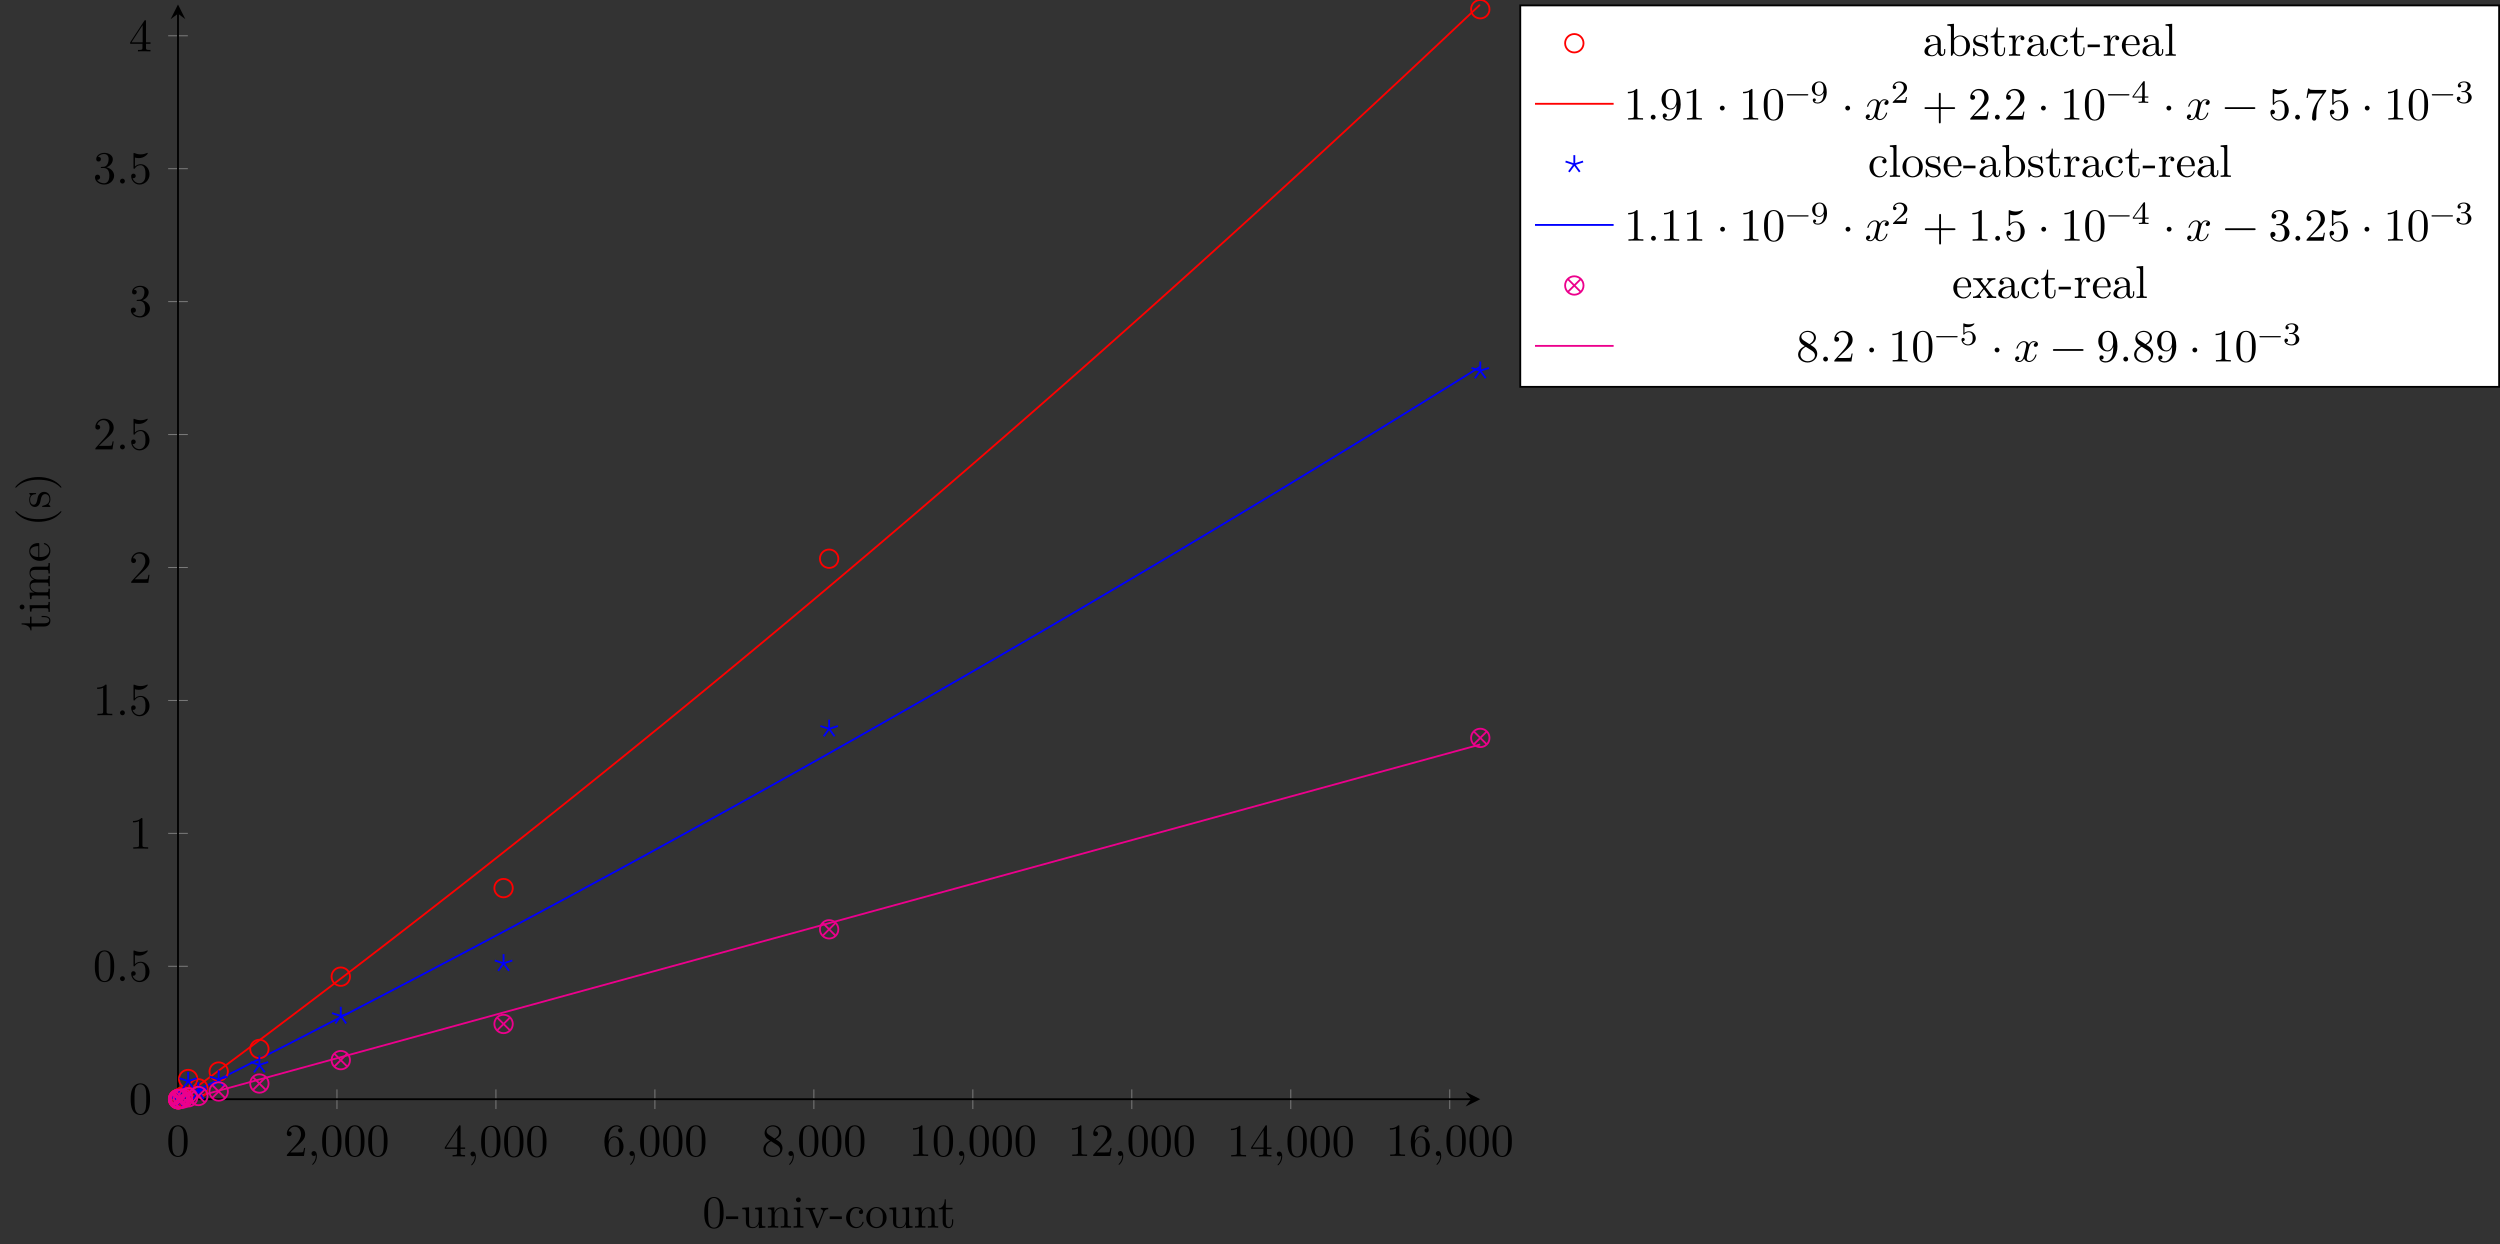 <?xml version="1.0" encoding="UTF-8"?>
<svg xmlns="http://www.w3.org/2000/svg" xmlns:xlink="http://www.w3.org/1999/xlink" width="540.767pt" height="269.093pt" viewBox="0 0 540.767 269.093" version="1.1">
<rect x="0" y="0" width="540.767" height="269.093" fill="#333333" stroke="none"/>
<defs>
<g>
<symbol overflow="visible" id="glyph0-0">
<path style="stroke:none;" d=""/>
</symbol>
<symbol overflow="visible" id="glyph0-1">
<path style="stroke:none;" d="M 4.578 -3.188 C 4.578 -3.984 4.531 -4.781 4.188 -5.516 C 3.734 -6.484 2.906 -6.641 2.5 -6.641 C 1.891 -6.641 1.172 -6.375 0.75 -5.453 C 0.438 -4.766 0.391 -3.984 0.391 -3.188 C 0.391 -2.438 0.422 -1.547 0.844 -0.781 C 1.266 0.016 2 0.219 2.484 0.219 C 3.016 0.219 3.781 0.016 4.219 -0.938 C 4.531 -1.625 4.578 -2.406 4.578 -3.188 Z M 3.766 -3.312 C 3.766 -2.562 3.766 -1.891 3.656 -1.25 C 3.5 -0.297 2.938 0 2.484 0 C 2.094 0 1.5 -0.25 1.328 -1.203 C 1.219 -1.797 1.219 -2.719 1.219 -3.312 C 1.219 -3.953 1.219 -4.609 1.297 -5.141 C 1.484 -6.328 2.234 -6.422 2.484 -6.422 C 2.812 -6.422 3.469 -6.234 3.656 -5.25 C 3.766 -4.688 3.766 -3.938 3.766 -3.312 Z M 3.766 -3.312 "/>
</symbol>
<symbol overflow="visible" id="glyph0-2">
<path style="stroke:none;" d="M 4.469 -1.734 L 4.234 -1.734 C 4.172 -1.438 4.109 -1 4 -0.844 C 3.938 -0.766 3.281 -0.766 3.062 -0.766 L 1.266 -0.766 L 2.328 -1.797 C 3.875 -3.172 4.469 -3.703 4.469 -4.703 C 4.469 -5.844 3.578 -6.641 2.359 -6.641 C 1.234 -6.641 0.5 -5.719 0.5 -4.828 C 0.5 -4.281 1 -4.281 1.031 -4.281 C 1.203 -4.281 1.547 -4.391 1.547 -4.812 C 1.547 -5.062 1.359 -5.328 1.016 -5.328 C 0.938 -5.328 0.922 -5.328 0.891 -5.312 C 1.109 -5.969 1.656 -6.328 2.234 -6.328 C 3.141 -6.328 3.562 -5.516 3.562 -4.703 C 3.562 -3.906 3.078 -3.125 2.516 -2.5 L 0.609 -0.375 C 0.5 -0.266 0.5 -0.234 0.5 0 L 4.203 0 Z M 4.469 -1.734 "/>
</symbol>
<symbol overflow="visible" id="glyph0-3">
<path style="stroke:none;" d="M 2.031 -0.016 C 2.031 -0.672 1.781 -1.062 1.391 -1.062 C 1.062 -1.062 0.859 -0.812 0.859 -0.531 C 0.859 -0.266 1.062 0 1.391 0 C 1.5 0 1.641 -0.047 1.734 -0.125 C 1.766 -0.156 1.781 -0.156 1.781 -0.156 C 1.781 -0.156 1.797 -0.156 1.797 -0.016 C 1.797 0.734 1.453 1.328 1.125 1.656 C 1.016 1.766 1.016 1.781 1.016 1.812 C 1.016 1.891 1.062 1.922 1.109 1.922 C 1.219 1.922 2.031 1.156 2.031 -0.016 Z M 2.031 -0.016 "/>
</symbol>
<symbol overflow="visible" id="glyph0-4">
<path style="stroke:none;" d="M 4.688 -1.641 L 4.688 -1.953 L 3.703 -1.953 L 3.703 -6.484 C 3.703 -6.688 3.703 -6.75 3.531 -6.75 C 3.453 -6.75 3.422 -6.75 3.344 -6.625 L 0.281 -1.953 L 0.281 -1.641 L 2.938 -1.641 L 2.938 -0.781 C 2.938 -0.422 2.906 -0.312 2.172 -0.312 L 1.969 -0.312 L 1.969 0 C 2.375 -0.031 2.891 -0.031 3.312 -0.031 C 3.734 -0.031 4.25 -0.031 4.672 0 L 4.672 -0.312 L 4.453 -0.312 C 3.719 -0.312 3.703 -0.422 3.703 -0.781 L 3.703 -1.641 Z M 2.984 -1.953 L 0.562 -1.953 L 2.984 -5.672 Z M 2.984 -1.953 "/>
</symbol>
<symbol overflow="visible" id="glyph0-5">
<path style="stroke:none;" d="M 4.562 -2.031 C 4.562 -3.297 3.672 -4.25 2.562 -4.25 C 1.891 -4.25 1.516 -3.75 1.312 -3.266 L 1.312 -3.516 C 1.312 -6.031 2.547 -6.391 3.062 -6.391 C 3.297 -6.391 3.719 -6.328 3.938 -5.984 C 3.781 -5.984 3.391 -5.984 3.391 -5.547 C 3.391 -5.234 3.625 -5.078 3.844 -5.078 C 4 -5.078 4.312 -5.172 4.312 -5.562 C 4.312 -6.156 3.875 -6.641 3.047 -6.641 C 1.766 -6.641 0.422 -5.359 0.422 -3.156 C 0.422 -0.484 1.578 0.219 2.5 0.219 C 3.609 0.219 4.562 -0.719 4.562 -2.031 Z M 3.656 -2.047 C 3.656 -1.562 3.656 -1.062 3.484 -0.703 C 3.188 -0.109 2.734 -0.062 2.5 -0.062 C 1.875 -0.062 1.578 -0.656 1.516 -0.812 C 1.328 -1.281 1.328 -2.078 1.328 -2.25 C 1.328 -3.031 1.656 -4.031 2.547 -4.031 C 2.719 -4.031 3.172 -4.031 3.484 -3.406 C 3.656 -3.047 3.656 -2.531 3.656 -2.047 Z M 3.656 -2.047 "/>
</symbol>
<symbol overflow="visible" id="glyph0-6">
<path style="stroke:none;" d="M 4.562 -1.672 C 4.562 -2.031 4.453 -2.484 4.062 -2.906 C 3.875 -3.109 3.719 -3.203 3.078 -3.609 C 3.797 -3.984 4.281 -4.5 4.281 -5.156 C 4.281 -6.078 3.406 -6.641 2.5 -6.641 C 1.5 -6.641 0.688 -5.906 0.688 -4.969 C 0.688 -4.797 0.703 -4.344 1.125 -3.875 C 1.234 -3.766 1.609 -3.516 1.859 -3.344 C 1.281 -3.047 0.422 -2.5 0.422 -1.5 C 0.422 -0.453 1.438 0.219 2.484 0.219 C 3.609 0.219 4.562 -0.609 4.562 -1.672 Z M 3.844 -5.156 C 3.844 -4.578 3.453 -4.109 2.859 -3.766 L 1.625 -4.562 C 1.172 -4.859 1.125 -5.188 1.125 -5.359 C 1.125 -5.969 1.781 -6.391 2.484 -6.391 C 3.203 -6.391 3.844 -5.875 3.844 -5.156 Z M 4.062 -1.312 C 4.062 -0.578 3.312 -0.062 2.5 -0.062 C 1.641 -0.062 0.922 -0.672 0.922 -1.5 C 0.922 -2.078 1.234 -2.719 2.078 -3.188 L 3.312 -2.406 C 3.594 -2.219 4.062 -1.922 4.062 -1.312 Z M 4.062 -1.312 "/>
</symbol>
<symbol overflow="visible" id="glyph0-7">
<path style="stroke:none;" d="M 4.172 0 L 4.172 -0.312 L 3.859 -0.312 C 2.953 -0.312 2.938 -0.422 2.938 -0.781 L 2.938 -6.375 C 2.938 -6.625 2.938 -6.641 2.703 -6.641 C 2.078 -6 1.203 -6 0.891 -6 L 0.891 -5.688 C 1.094 -5.688 1.672 -5.688 2.188 -5.953 L 2.188 -0.781 C 2.188 -0.422 2.156 -0.312 1.266 -0.312 L 0.953 -0.312 L 0.953 0 C 1.297 -0.031 2.156 -0.031 2.562 -0.031 C 2.953 -0.031 3.828 -0.031 4.172 0 Z M 4.172 0 "/>
</symbol>
<symbol overflow="visible" id="glyph0-8">
<path style="stroke:none;" d="M 1.906 -0.531 C 1.906 -0.812 1.672 -1.062 1.391 -1.062 C 1.094 -1.062 0.859 -0.812 0.859 -0.531 C 0.859 -0.234 1.094 0 1.391 0 C 1.672 0 1.906 -0.234 1.906 -0.531 Z M 1.906 -0.531 "/>
</symbol>
<symbol overflow="visible" id="glyph0-9">
<path style="stroke:none;" d="M 4.469 -2 C 4.469 -3.188 3.656 -4.188 2.578 -4.188 C 2.109 -4.188 1.672 -4.031 1.312 -3.672 L 1.312 -5.625 C 1.516 -5.562 1.844 -5.5 2.156 -5.5 C 3.391 -5.5 4.094 -6.406 4.094 -6.531 C 4.094 -6.594 4.062 -6.641 3.984 -6.641 C 3.984 -6.641 3.953 -6.641 3.906 -6.609 C 3.703 -6.516 3.219 -6.312 2.547 -6.312 C 2.156 -6.312 1.688 -6.391 1.219 -6.594 C 1.141 -6.625 1.109 -6.625 1.109 -6.625 C 1 -6.625 1 -6.547 1 -6.391 L 1 -3.438 C 1 -3.266 1 -3.188 1.141 -3.188 C 1.219 -3.188 1.234 -3.203 1.281 -3.266 C 1.391 -3.422 1.75 -3.969 2.562 -3.969 C 3.078 -3.969 3.328 -3.516 3.406 -3.328 C 3.562 -2.953 3.594 -2.578 3.594 -2.078 C 3.594 -1.719 3.594 -1.125 3.344 -0.703 C 3.109 -0.312 2.734 -0.062 2.281 -0.062 C 1.562 -0.062 0.984 -0.594 0.812 -1.172 C 0.844 -1.172 0.875 -1.156 0.984 -1.156 C 1.312 -1.156 1.484 -1.406 1.484 -1.641 C 1.484 -1.891 1.312 -2.141 0.984 -2.141 C 0.844 -2.141 0.5 -2.062 0.5 -1.609 C 0.5 -0.75 1.188 0.219 2.297 0.219 C 3.453 0.219 4.469 -0.734 4.469 -2 Z M 4.469 -2 "/>
</symbol>
<symbol overflow="visible" id="glyph0-10">
<path style="stroke:none;" d="M 4.562 -1.703 C 4.562 -2.516 3.922 -3.297 2.891 -3.516 C 3.703 -3.781 4.281 -4.469 4.281 -5.266 C 4.281 -6.078 3.406 -6.641 2.453 -6.641 C 1.453 -6.641 0.688 -6.047 0.688 -5.281 C 0.688 -4.953 0.906 -4.766 1.203 -4.766 C 1.5 -4.766 1.703 -4.984 1.703 -5.281 C 1.703 -5.766 1.234 -5.766 1.094 -5.766 C 1.391 -6.266 2.047 -6.391 2.406 -6.391 C 2.828 -6.391 3.375 -6.172 3.375 -5.281 C 3.375 -5.156 3.344 -4.578 3.094 -4.141 C 2.797 -3.656 2.453 -3.625 2.203 -3.625 C 2.125 -3.609 1.891 -3.594 1.812 -3.594 C 1.734 -3.578 1.672 -3.562 1.672 -3.469 C 1.672 -3.359 1.734 -3.359 1.906 -3.359 L 2.344 -3.359 C 3.156 -3.359 3.531 -2.688 3.531 -1.703 C 3.531 -0.344 2.844 -0.062 2.406 -0.062 C 1.969 -0.062 1.219 -0.234 0.875 -0.812 C 1.219 -0.766 1.531 -0.984 1.531 -1.359 C 1.531 -1.719 1.266 -1.922 0.984 -1.922 C 0.734 -1.922 0.422 -1.781 0.422 -1.344 C 0.422 -0.438 1.344 0.219 2.438 0.219 C 3.656 0.219 4.562 -0.688 4.562 -1.703 Z M 4.562 -1.703 "/>
</symbol>
<symbol overflow="visible" id="glyph0-11">
<path style="stroke:none;" d="M 4.562 -3.281 C 4.562 -5.969 3.406 -6.641 2.516 -6.641 C 1.969 -6.641 1.484 -6.453 1.062 -6.016 C 0.641 -5.562 0.422 -5.141 0.422 -4.391 C 0.422 -3.156 1.297 -2.172 2.406 -2.172 C 3.016 -2.172 3.422 -2.594 3.656 -3.172 L 3.656 -2.844 C 3.656 -0.516 2.625 -0.062 2.047 -0.062 C 1.875 -0.062 1.328 -0.078 1.062 -0.422 C 1.5 -0.422 1.578 -0.703 1.578 -0.875 C 1.578 -1.188 1.344 -1.328 1.125 -1.328 C 0.969 -1.328 0.672 -1.25 0.672 -0.859 C 0.672 -0.188 1.203 0.219 2.047 0.219 C 3.344 0.219 4.562 -1.141 4.562 -3.281 Z M 3.641 -4.203 C 3.641 -3.375 3.297 -2.406 2.422 -2.406 C 2.266 -2.406 1.797 -2.406 1.5 -3.031 C 1.312 -3.406 1.312 -3.891 1.312 -4.391 C 1.312 -4.922 1.312 -5.391 1.531 -5.766 C 1.797 -6.266 2.172 -6.391 2.516 -6.391 C 2.984 -6.391 3.312 -6.047 3.484 -5.609 C 3.594 -5.281 3.641 -4.656 3.641 -4.203 Z M 3.641 -4.203 "/>
</symbol>
<symbol overflow="visible" id="glyph0-12">
<path style="stroke:none;" d="M 1.906 -2.5 C 1.906 -2.781 1.672 -3.016 1.391 -3.016 C 1.094 -3.016 0.859 -2.781 0.859 -2.5 C 0.859 -2.203 1.094 -1.969 1.391 -1.969 C 1.672 -1.969 1.906 -2.203 1.906 -2.5 Z M 1.906 -2.5 "/>
</symbol>
<symbol overflow="visible" id="glyph0-13">
<path style="stroke:none;" d="M 5.25 -3.75 C 5.25 -4.266 4.672 -4.406 4.328 -4.406 C 3.75 -4.406 3.406 -3.875 3.281 -3.656 C 3.031 -4.312 2.5 -4.406 2.203 -4.406 C 1.172 -4.406 0.594 -3.125 0.594 -2.875 C 0.594 -2.766 0.719 -2.766 0.719 -2.766 C 0.797 -2.766 0.828 -2.797 0.844 -2.875 C 1.188 -3.938 1.844 -4.188 2.188 -4.188 C 2.375 -4.188 2.719 -4.094 2.719 -3.516 C 2.719 -3.203 2.547 -2.547 2.188 -1.141 C 2.031 -0.531 1.672 -0.109 1.234 -0.109 C 1.172 -0.109 0.953 -0.109 0.734 -0.234 C 0.984 -0.297 1.203 -0.5 1.203 -0.781 C 1.203 -1.047 0.984 -1.125 0.844 -1.125 C 0.531 -1.125 0.297 -0.875 0.297 -0.547 C 0.297 -0.094 0.781 0.109 1.219 0.109 C 1.891 0.109 2.25 -0.594 2.266 -0.641 C 2.391 -0.281 2.75 0.109 3.344 0.109 C 4.375 0.109 4.938 -1.172 4.938 -1.422 C 4.938 -1.531 4.859 -1.531 4.828 -1.531 C 4.734 -1.531 4.719 -1.484 4.688 -1.422 C 4.359 -0.344 3.688 -0.109 3.375 -0.109 C 2.984 -0.109 2.828 -0.422 2.828 -0.766 C 2.828 -0.984 2.875 -1.203 2.984 -1.641 L 3.328 -3.016 C 3.391 -3.266 3.625 -4.188 4.312 -4.188 C 4.359 -4.188 4.609 -4.188 4.812 -4.062 C 4.531 -4 4.344 -3.766 4.344 -3.516 C 4.344 -3.359 4.453 -3.172 4.719 -3.172 C 4.938 -3.172 5.25 -3.344 5.25 -3.75 Z M 5.25 -3.75 "/>
</symbol>
<symbol overflow="visible" id="glyph0-14">
<path style="stroke:none;" d="M 7.203 -2.5 C 7.203 -2.609 7.109 -2.688 7 -2.688 L 4.078 -2.688 L 4.078 -5.609 C 4.078 -5.719 3.984 -5.812 3.875 -5.812 C 3.766 -5.812 3.672 -5.719 3.672 -5.609 L 3.672 -2.688 L 0.75 -2.688 C 0.641 -2.688 0.562 -2.609 0.562 -2.5 C 0.562 -2.375 0.641 -2.297 0.75 -2.297 L 3.672 -2.297 L 3.672 0.625 C 3.672 0.734 3.766 0.828 3.875 0.828 C 3.984 0.828 4.078 0.734 4.078 0.625 L 4.078 -2.297 L 7 -2.297 C 7.109 -2.297 7.203 -2.375 7.203 -2.5 Z M 7.203 -2.5 "/>
</symbol>
<symbol overflow="visible" id="glyph0-15">
<path style="stroke:none;" d="M 7.203 -2.5 C 7.203 -2.609 7.109 -2.688 7 -2.688 L 0.75 -2.688 C 0.641 -2.688 0.562 -2.609 0.562 -2.5 C 0.562 -2.375 0.641 -2.297 0.75 -2.297 L 7 -2.297 C 7.109 -2.297 7.203 -2.375 7.203 -2.5 Z M 7.203 -2.5 "/>
</symbol>
<symbol overflow="visible" id="glyph0-16">
<path style="stroke:none;" d="M 4.828 -6.422 L 2.406 -6.422 C 1.203 -6.422 1.172 -6.547 1.141 -6.734 L 0.891 -6.734 L 0.562 -4.688 L 0.812 -4.688 C 0.844 -4.844 0.922 -5.469 1.062 -5.594 C 1.125 -5.656 1.906 -5.656 2.031 -5.656 L 4.094 -5.656 L 2.984 -4.078 C 2.078 -2.734 1.75 -1.344 1.75 -0.328 C 1.75 -0.234 1.75 0.219 2.219 0.219 C 2.672 0.219 2.672 -0.234 2.672 -0.328 L 2.672 -0.844 C 2.672 -1.391 2.703 -1.938 2.781 -2.469 C 2.828 -2.703 2.953 -3.562 3.406 -4.172 L 4.75 -6.078 C 4.828 -6.188 4.828 -6.203 4.828 -6.422 Z M 4.828 -6.422 "/>
</symbol>
<symbol overflow="visible" id="glyph1-0">
<path style="stroke:none;" d=""/>
</symbol>
<symbol overflow="visible" id="glyph1-1">
<path style="stroke:none;" d="M 4.578 -3.188 C 4.578 -3.984 4.531 -4.781 4.188 -5.516 C 3.734 -6.484 2.906 -6.641 2.5 -6.641 C 1.891 -6.641 1.172 -6.375 0.75 -5.453 C 0.438 -4.766 0.391 -3.984 0.391 -3.188 C 0.391 -2.438 0.422 -1.547 0.844 -0.781 C 1.266 0.016 2 0.219 2.484 0.219 C 3.016 0.219 3.781 0.016 4.219 -0.938 C 4.531 -1.625 4.578 -2.406 4.578 -3.188 Z M 3.766 -3.312 C 3.766 -2.562 3.766 -1.891 3.656 -1.25 C 3.5 -0.297 2.938 0 2.484 0 C 2.094 0 1.5 -0.25 1.328 -1.203 C 1.219 -1.797 1.219 -2.719 1.219 -3.312 C 1.219 -3.953 1.219 -4.609 1.297 -5.141 C 1.484 -6.328 2.234 -6.422 2.484 -6.422 C 2.812 -6.422 3.469 -6.234 3.656 -5.25 C 3.766 -4.688 3.766 -3.938 3.766 -3.312 Z M 3.766 -3.312 "/>
</symbol>
<symbol overflow="visible" id="glyph1-2">
<path style="stroke:none;" d="M 2.75 -1.859 L 2.75 -2.438 L 0.109 -2.438 L 0.109 -1.859 Z M 2.75 -1.859 "/>
</symbol>
<symbol overflow="visible" id="glyph1-3">
<path style="stroke:none;" d="M 5.328 0 L 5.328 -0.312 C 4.641 -0.312 4.562 -0.375 4.562 -0.875 L 4.562 -4.406 L 3.094 -4.297 L 3.094 -3.984 C 3.781 -3.984 3.875 -3.922 3.875 -3.422 L 3.875 -1.656 C 3.875 -0.781 3.391 -0.109 2.656 -0.109 C 1.828 -0.109 1.781 -0.578 1.781 -1.094 L 1.781 -4.406 L 0.312 -4.297 L 0.312 -3.984 C 1.094 -3.984 1.094 -3.953 1.094 -3.078 L 1.094 -1.578 C 1.094 -0.797 1.094 0.109 2.609 0.109 C 3.172 0.109 3.609 -0.172 3.891 -0.781 L 3.891 0.109 Z M 5.328 0 "/>
</symbol>
<symbol overflow="visible" id="glyph1-4">
<path style="stroke:none;" d="M 5.328 0 L 5.328 -0.312 C 4.812 -0.312 4.562 -0.312 4.562 -0.609 L 4.562 -2.516 C 4.562 -3.375 4.562 -3.672 4.25 -4.031 C 4.109 -4.203 3.781 -4.406 3.203 -4.406 C 2.469 -4.406 2 -3.984 1.719 -3.359 L 1.719 -4.406 L 0.312 -4.297 L 0.312 -3.984 C 1.016 -3.984 1.094 -3.922 1.094 -3.422 L 1.094 -0.75 C 1.094 -0.312 0.984 -0.312 0.312 -0.312 L 0.312 0 L 1.453 -0.031 L 2.562 0 L 2.562 -0.312 C 1.891 -0.312 1.781 -0.312 1.781 -0.75 L 1.781 -2.594 C 1.781 -3.625 2.5 -4.188 3.125 -4.188 C 3.766 -4.188 3.875 -3.656 3.875 -3.078 L 3.875 -0.75 C 3.875 -0.312 3.766 -0.312 3.094 -0.312 L 3.094 0 L 4.219 -0.031 Z M 5.328 0 "/>
</symbol>
<symbol overflow="visible" id="glyph1-5">
<path style="stroke:none;" d="M 2.469 0 L 2.469 -0.312 C 1.797 -0.312 1.766 -0.359 1.766 -0.75 L 1.766 -4.406 L 0.375 -4.297 L 0.375 -3.984 C 1.016 -3.984 1.109 -3.922 1.109 -3.438 L 1.109 -0.75 C 1.109 -0.312 1 -0.312 0.328 -0.312 L 0.328 0 L 1.422 -0.031 C 1.781 -0.031 2.125 -0.016 2.469 0 Z M 1.906 -6.016 C 1.906 -6.297 1.688 -6.547 1.391 -6.547 C 1.047 -6.547 0.844 -6.266 0.844 -6.016 C 0.844 -5.75 1.078 -5.5 1.375 -5.5 C 1.719 -5.5 1.906 -5.766 1.906 -6.016 Z M 1.906 -6.016 "/>
</symbol>
<symbol overflow="visible" id="glyph1-6">
<path style="stroke:none;" d="M 5.062 -3.984 L 5.062 -4.297 C 4.828 -4.281 4.547 -4.266 4.312 -4.266 L 3.453 -4.297 L 3.453 -3.984 C 3.812 -3.984 3.922 -3.75 3.922 -3.562 C 3.922 -3.469 3.906 -3.422 3.875 -3.312 L 2.844 -0.781 L 1.734 -3.562 C 1.672 -3.688 1.672 -3.734 1.672 -3.734 C 1.672 -3.984 2.062 -3.984 2.25 -3.984 L 2.25 -4.297 L 1.156 -4.266 C 0.891 -4.266 0.484 -4.281 0.188 -4.297 L 0.188 -3.984 C 0.812 -3.984 0.859 -3.922 0.984 -3.625 L 2.422 -0.078 C 2.484 0.062 2.5 0.109 2.625 0.109 C 2.766 0.109 2.797 0.016 2.844 -0.078 L 4.141 -3.312 C 4.234 -3.547 4.406 -3.984 5.062 -3.984 Z M 5.062 -3.984 "/>
</symbol>
<symbol overflow="visible" id="glyph1-7">
<path style="stroke:none;" d="M 4.141 -1.188 C 4.141 -1.281 4.031 -1.281 4 -1.281 C 3.922 -1.281 3.891 -1.25 3.875 -1.188 C 3.594 -0.266 2.938 -0.141 2.578 -0.141 C 2.047 -0.141 1.172 -0.562 1.172 -2.172 C 1.172 -3.797 1.984 -4.219 2.516 -4.219 C 2.609 -4.219 3.234 -4.203 3.578 -3.844 C 3.172 -3.812 3.109 -3.516 3.109 -3.391 C 3.109 -3.125 3.297 -2.938 3.562 -2.938 C 3.828 -2.938 4.031 -3.094 4.031 -3.406 C 4.031 -4.078 3.266 -4.469 2.5 -4.469 C 1.25 -4.469 0.344 -3.391 0.344 -2.156 C 0.344 -0.875 1.328 0.109 2.484 0.109 C 3.812 0.109 4.141 -1.094 4.141 -1.188 Z M 4.141 -1.188 "/>
</symbol>
<symbol overflow="visible" id="glyph1-8">
<path style="stroke:none;" d="M 4.688 -2.141 C 4.688 -3.406 3.703 -4.469 2.5 -4.469 C 1.25 -4.469 0.281 -3.375 0.281 -2.141 C 0.281 -0.844 1.312 0.109 2.484 0.109 C 3.688 0.109 4.688 -0.875 4.688 -2.141 Z M 3.875 -2.219 C 3.875 -1.859 3.875 -1.312 3.656 -0.875 C 3.422 -0.422 2.984 -0.141 2.5 -0.141 C 2.062 -0.141 1.625 -0.344 1.359 -0.812 C 1.109 -1.25 1.109 -1.859 1.109 -2.219 C 1.109 -2.609 1.109 -3.141 1.344 -3.578 C 1.609 -4.031 2.078 -4.25 2.484 -4.25 C 2.922 -4.25 3.344 -4.031 3.609 -3.594 C 3.875 -3.172 3.875 -2.594 3.875 -2.219 Z M 3.875 -2.219 "/>
</symbol>
<symbol overflow="visible" id="glyph1-9">
<path style="stroke:none;" d="M 3.312 -1.234 L 3.312 -1.797 L 3.062 -1.797 L 3.062 -1.25 C 3.062 -0.516 2.766 -0.141 2.391 -0.141 C 1.719 -0.141 1.719 -1.047 1.719 -1.219 L 1.719 -3.984 L 3.156 -3.984 L 3.156 -4.297 L 1.719 -4.297 L 1.719 -6.125 L 1.469 -6.125 C 1.469 -5.312 1.172 -4.25 0.188 -4.203 L 0.188 -3.984 L 1.031 -3.984 L 1.031 -1.234 C 1.031 -0.016 1.969 0.109 2.328 0.109 C 3.031 0.109 3.312 -0.594 3.312 -1.234 Z M 3.312 -1.234 "/>
</symbol>
<symbol overflow="visible" id="glyph1-10">
<path style="stroke:none;" d="M 4.812 -0.891 L 4.812 -1.453 L 4.562 -1.453 L 4.562 -0.891 C 4.562 -0.312 4.312 -0.25 4.203 -0.25 C 3.875 -0.25 3.844 -0.703 3.844 -0.75 L 3.844 -2.734 C 3.844 -3.156 3.844 -3.547 3.484 -3.922 C 3.094 -4.312 2.594 -4.469 2.109 -4.469 C 1.297 -4.469 0.609 -4 0.609 -3.344 C 0.609 -3.047 0.812 -2.875 1.062 -2.875 C 1.344 -2.875 1.531 -3.078 1.531 -3.328 C 1.531 -3.453 1.469 -3.781 1.016 -3.781 C 1.281 -4.141 1.781 -4.25 2.094 -4.25 C 2.578 -4.25 3.156 -3.859 3.156 -2.969 L 3.156 -2.609 C 2.641 -2.578 1.938 -2.547 1.312 -2.25 C 0.562 -1.906 0.312 -1.391 0.312 -0.953 C 0.312 -0.141 1.281 0.109 1.906 0.109 C 2.578 0.109 3.031 -0.297 3.219 -0.75 C 3.266 -0.359 3.531 0.062 4 0.062 C 4.203 0.062 4.812 -0.078 4.812 -0.891 Z M 3.156 -1.391 C 3.156 -0.453 2.438 -0.109 1.984 -0.109 C 1.5 -0.109 1.094 -0.453 1.094 -0.953 C 1.094 -1.5 1.5 -2.328 3.156 -2.391 Z M 3.156 -1.391 "/>
</symbol>
<symbol overflow="visible" id="glyph1-11">
<path style="stroke:none;" d="M 5.188 -2.156 C 5.188 -3.422 4.219 -4.406 3.078 -4.406 C 2.297 -4.406 1.875 -3.938 1.719 -3.766 L 1.719 -6.922 L 0.281 -6.812 L 0.281 -6.5 C 0.984 -6.5 1.062 -6.438 1.062 -5.938 L 1.062 0 L 1.312 0 L 1.672 -0.625 C 1.812 -0.391 2.234 0.109 2.969 0.109 C 4.156 0.109 5.188 -0.875 5.188 -2.156 Z M 4.359 -2.156 C 4.359 -1.797 4.344 -1.203 4.062 -0.75 C 3.844 -0.438 3.469 -0.109 2.938 -0.109 C 2.484 -0.109 2.125 -0.344 1.891 -0.719 C 1.75 -0.922 1.75 -0.953 1.75 -1.141 L 1.75 -3.188 C 1.75 -3.375 1.75 -3.391 1.859 -3.547 C 2.25 -4.109 2.797 -4.188 3.031 -4.188 C 3.484 -4.188 3.844 -3.922 4.078 -3.547 C 4.344 -3.141 4.359 -2.578 4.359 -2.156 Z M 4.359 -2.156 "/>
</symbol>
<symbol overflow="visible" id="glyph1-12">
<path style="stroke:none;" d="M 3.594 -1.281 C 3.594 -1.797 3.297 -2.109 3.172 -2.219 C 2.844 -2.547 2.453 -2.625 2.031 -2.703 C 1.469 -2.812 0.812 -2.938 0.812 -3.516 C 0.812 -3.875 1.062 -4.281 1.922 -4.281 C 3.016 -4.281 3.078 -3.375 3.094 -3.078 C 3.094 -2.984 3.203 -2.984 3.203 -2.984 C 3.344 -2.984 3.344 -3.031 3.344 -3.219 L 3.344 -4.234 C 3.344 -4.391 3.344 -4.469 3.234 -4.469 C 3.188 -4.469 3.156 -4.469 3.031 -4.344 C 3 -4.312 2.906 -4.219 2.859 -4.188 C 2.484 -4.469 2.078 -4.469 1.922 -4.469 C 0.703 -4.469 0.328 -3.797 0.328 -3.234 C 0.328 -2.891 0.484 -2.609 0.75 -2.391 C 1.078 -2.141 1.359 -2.078 2.078 -1.938 C 2.297 -1.891 3.109 -1.734 3.109 -1.016 C 3.109 -0.516 2.766 -0.109 1.984 -0.109 C 1.141 -0.109 0.781 -0.672 0.594 -1.531 C 0.562 -1.656 0.562 -1.688 0.453 -1.688 C 0.328 -1.688 0.328 -1.625 0.328 -1.453 L 0.328 -0.125 C 0.328 0.047 0.328 0.109 0.438 0.109 C 0.484 0.109 0.5 0.094 0.688 -0.094 C 0.703 -0.109 0.703 -0.125 0.891 -0.312 C 1.328 0.094 1.781 0.109 1.984 0.109 C 3.125 0.109 3.594 -0.562 3.594 -1.281 Z M 3.594 -1.281 "/>
</symbol>
<symbol overflow="visible" id="glyph1-13">
<path style="stroke:none;" d="M 3.625 -3.797 C 3.625 -4.109 3.312 -4.406 2.891 -4.406 C 2.156 -4.406 1.797 -3.734 1.672 -3.312 L 1.672 -4.406 L 0.281 -4.297 L 0.281 -3.984 C 0.984 -3.984 1.062 -3.922 1.062 -3.422 L 1.062 -0.75 C 1.062 -0.312 0.953 -0.312 0.281 -0.312 L 0.281 0 L 1.422 -0.031 C 1.812 -0.031 2.281 -0.031 2.688 0 L 2.688 -0.312 L 2.469 -0.312 C 1.734 -0.312 1.719 -0.422 1.719 -0.781 L 1.719 -2.312 C 1.719 -3.297 2.141 -4.188 2.891 -4.188 C 2.953 -4.188 2.984 -4.188 3 -4.172 C 2.969 -4.172 2.766 -4.047 2.766 -3.781 C 2.766 -3.516 2.984 -3.359 3.203 -3.359 C 3.375 -3.359 3.625 -3.484 3.625 -3.797 Z M 3.625 -3.797 "/>
</symbol>
<symbol overflow="visible" id="glyph1-14">
<path style="stroke:none;" d="M 4.141 -1.188 C 4.141 -1.281 4.062 -1.312 4 -1.312 C 3.922 -1.312 3.891 -1.25 3.875 -1.172 C 3.531 -0.141 2.625 -0.141 2.531 -0.141 C 2.031 -0.141 1.641 -0.438 1.406 -0.812 C 1.109 -1.281 1.109 -1.938 1.109 -2.297 L 3.891 -2.297 C 4.109 -2.297 4.141 -2.297 4.141 -2.516 C 4.141 -3.5 3.594 -4.469 2.359 -4.469 C 1.203 -4.469 0.281 -3.438 0.281 -2.188 C 0.281 -0.859 1.328 0.109 2.469 0.109 C 3.688 0.109 4.141 -1 4.141 -1.188 Z M 3.484 -2.516 L 1.109 -2.516 C 1.172 -4 2.016 -4.25 2.359 -4.25 C 3.375 -4.25 3.484 -2.906 3.484 -2.516 Z M 3.484 -2.516 "/>
</symbol>
<symbol overflow="visible" id="glyph1-15">
<path style="stroke:none;" d="M 2.547 0 L 2.547 -0.312 C 1.875 -0.312 1.766 -0.312 1.766 -0.75 L 1.766 -6.922 L 0.328 -6.812 L 0.328 -6.5 C 1.031 -6.5 1.109 -6.438 1.109 -5.938 L 1.109 -0.75 C 1.109 -0.312 1 -0.312 0.328 -0.312 L 0.328 0 L 1.438 -0.031 Z M 2.547 0 "/>
</symbol>
<symbol overflow="visible" id="glyph1-16">
<path style="stroke:none;" d="M 5.141 0 L 5.141 -0.312 C 4.609 -0.312 4.422 -0.328 4.203 -0.625 L 2.859 -2.344 C 3.156 -2.719 3.531 -3.203 3.781 -3.469 C 4.094 -3.828 4.5 -3.984 4.969 -3.984 L 4.969 -4.297 C 4.703 -4.281 4.406 -4.266 4.141 -4.266 C 3.844 -4.266 3.312 -4.281 3.188 -4.297 L 3.188 -3.984 C 3.406 -3.969 3.484 -3.844 3.484 -3.672 C 3.484 -3.516 3.375 -3.391 3.328 -3.328 L 2.719 -2.547 L 1.938 -3.562 C 1.844 -3.656 1.844 -3.672 1.844 -3.734 C 1.844 -3.891 2 -3.984 2.188 -3.984 L 2.188 -4.297 L 1.109 -4.266 C 0.906 -4.266 0.438 -4.281 0.172 -4.297 L 0.172 -3.984 C 0.875 -3.984 0.875 -3.984 1.344 -3.375 L 2.328 -2.094 C 1.859 -1.5 1.859 -1.469 1.391 -0.906 C 0.922 -0.328 0.328 -0.312 0.125 -0.312 L 0.125 0 C 0.375 -0.016 0.688 -0.031 0.953 -0.031 L 1.891 0 L 1.891 -0.312 C 1.672 -0.344 1.609 -0.469 1.609 -0.625 C 1.609 -0.844 1.891 -1.172 2.5 -1.891 L 3.266 -0.891 C 3.344 -0.781 3.469 -0.625 3.469 -0.562 C 3.469 -0.469 3.375 -0.312 3.109 -0.312 L 3.109 0 L 4.188 -0.031 C 4.453 -0.031 4.844 -0.016 5.141 0 Z M 5.141 0 "/>
</symbol>
<symbol overflow="visible" id="glyph2-0">
<path style="stroke:none;" d=""/>
</symbol>
<symbol overflow="visible" id="glyph2-1">
<path style="stroke:none;" d="M -1.234 -3.312 L -1.797 -3.312 L -1.797 -3.062 L -1.25 -3.062 C -0.516 -3.062 -0.141 -2.766 -0.141 -2.391 C -0.141 -1.719 -1.047 -1.719 -1.219 -1.719 L -3.984 -1.719 L -3.984 -3.156 L -4.297 -3.156 L -4.297 -1.719 L -6.125 -1.719 L -6.125 -1.469 C -5.312 -1.469 -4.25 -1.172 -4.203 -0.188 L -3.984 -0.188 L -3.984 -1.031 L -1.234 -1.031 C -0.016 -1.031 0.109 -1.969 0.109 -2.328 C 0.109 -3.031 -0.594 -3.312 -1.234 -3.312 Z M -1.234 -3.312 "/>
</symbol>
<symbol overflow="visible" id="glyph2-2">
<path style="stroke:none;" d="M 0 -2.469 L -0.312 -2.469 C -0.312 -1.797 -0.359 -1.766 -0.75 -1.766 L -4.406 -1.766 L -4.297 -0.375 L -3.984 -0.375 C -3.984 -1.016 -3.922 -1.109 -3.438 -1.109 L -0.75 -1.109 C -0.312 -1.109 -0.312 -1 -0.312 -0.328 L 0 -0.328 L -0.031 -1.422 C -0.031 -1.781 -0.016 -2.125 0 -2.469 Z M -6.016 -1.906 C -6.297 -1.906 -6.547 -1.688 -6.547 -1.391 C -6.547 -1.047 -6.266 -0.844 -6.016 -0.844 C -5.75 -0.844 -5.5 -1.078 -5.5 -1.375 C -5.5 -1.719 -5.766 -1.906 -6.016 -1.906 Z M -6.016 -1.906 "/>
</symbol>
<symbol overflow="visible" id="glyph2-3">
<path style="stroke:none;" d="M 0 -8.109 L -0.312 -8.109 C -0.312 -7.594 -0.312 -7.344 -0.609 -7.328 L -2.516 -7.328 C -3.375 -7.328 -3.672 -7.328 -4.031 -7.016 C -4.203 -6.875 -4.406 -6.547 -4.406 -5.969 C -4.406 -5.141 -3.812 -4.688 -3.422 -4.531 C -4.297 -4.391 -4.406 -3.656 -4.406 -3.203 C -4.406 -2.469 -3.984 -2 -3.359 -1.719 L -4.406 -1.719 L -4.297 -0.312 L -3.984 -0.312 C -3.984 -1.016 -3.922 -1.094 -3.422 -1.094 L -0.75 -1.094 C -0.312 -1.094 -0.312 -0.984 -0.312 -0.312 L 0 -0.312 L -0.031 -1.453 L 0 -2.562 L -0.312 -2.562 C -0.312 -1.891 -0.312 -1.781 -0.75 -1.781 L -2.594 -1.781 C -3.625 -1.781 -4.188 -2.5 -4.188 -3.125 C -4.188 -3.766 -3.656 -3.875 -3.078 -3.875 L -0.75 -3.875 C -0.312 -3.875 -0.312 -3.766 -0.312 -3.094 L 0 -3.094 L -0.031 -4.219 L 0 -5.328 L -0.312 -5.328 C -0.312 -4.672 -0.312 -4.562 -0.75 -4.562 L -2.594 -4.562 C -3.625 -4.562 -4.188 -5.266 -4.188 -5.906 C -4.188 -6.531 -3.656 -6.641 -3.078 -6.641 L -0.75 -6.641 C -0.312 -6.641 -0.312 -6.531 -0.312 -5.859 L 0 -5.859 L -0.031 -6.984 Z M 0 -8.109 "/>
</symbol>
<symbol overflow="visible" id="glyph2-4">
<path style="stroke:none;" d="M -1.188 -4.141 C -1.281 -4.141 -1.312 -4.062 -1.312 -4 C -1.312 -3.922 -1.25 -3.891 -1.172 -3.875 C -0.141 -3.531 -0.141 -2.625 -0.141 -2.531 C -0.141 -2.031 -0.438 -1.641 -0.812 -1.406 C -1.281 -1.109 -1.938 -1.109 -2.297 -1.109 L -2.297 -3.891 C -2.297 -4.109 -2.297 -4.141 -2.516 -4.141 C -3.5 -4.141 -4.469 -3.594 -4.469 -2.359 C -4.469 -1.203 -3.438 -0.281 -2.188 -0.281 C -0.859 -0.281 0.109 -1.328 0.109 -2.469 C 0.109 -3.688 -1 -4.141 -1.188 -4.141 Z M -2.516 -3.484 L -2.516 -1.109 C -4 -1.172 -4.25 -2.016 -4.25 -2.359 C -4.25 -3.375 -2.906 -3.484 -2.516 -3.484 Z M -2.516 -3.484 "/>
</symbol>
<symbol overflow="visible" id="glyph2-5">
<path style="stroke:none;" d="M 2.391 -3.297 C 2.359 -3.297 2.344 -3.297 2.172 -3.125 C 0.922 -1.891 -0.969 -1.562 -2.5 -1.562 C -4.234 -1.562 -5.969 -1.938 -7.203 -3.172 C -7.328 -3.297 -7.344 -3.297 -7.375 -3.297 C -7.453 -3.297 -7.484 -3.266 -7.484 -3.203 C -7.484 -3.094 -6.797 -2.203 -5.531 -1.609 C -4.438 -1.109 -3.328 -0.984 -2.5 -0.984 C -1.719 -0.984 -0.516 -1.094 0.625 -1.641 C 1.844 -2.25 2.5 -3.094 2.5 -3.203 C 2.5 -3.266 2.469 -3.297 2.391 -3.297 Z M 2.391 -3.297 "/>
</symbol>
<symbol overflow="visible" id="glyph2-6">
<path style="stroke:none;" d="M -1.281 -3.594 C -1.797 -3.594 -2.109 -3.297 -2.219 -3.172 C -2.547 -2.844 -2.625 -2.453 -2.703 -2.031 C -2.812 -1.469 -2.938 -0.812 -3.516 -0.812 C -3.875 -0.812 -4.281 -1.062 -4.281 -1.922 C -4.281 -3.016 -3.375 -3.078 -3.078 -3.094 C -2.984 -3.094 -2.984 -3.203 -2.984 -3.203 C -2.984 -3.344 -3.031 -3.344 -3.219 -3.344 L -4.234 -3.344 C -4.391 -3.344 -4.469 -3.344 -4.469 -3.234 C -4.469 -3.188 -4.469 -3.156 -4.344 -3.031 C -4.312 -3 -4.219 -2.906 -4.188 -2.859 C -4.469 -2.484 -4.469 -2.078 -4.469 -1.922 C -4.469 -0.703 -3.797 -0.328 -3.234 -0.328 C -2.891 -0.328 -2.609 -0.484 -2.391 -0.75 C -2.141 -1.078 -2.078 -1.359 -1.938 -2.078 C -1.891 -2.297 -1.734 -3.109 -1.016 -3.109 C -0.516 -3.109 -0.109 -2.766 -0.109 -1.984 C -0.109 -1.141 -0.672 -0.781 -1.531 -0.594 C -1.656 -0.562 -1.688 -0.562 -1.688 -0.453 C -1.688 -0.328 -1.625 -0.328 -1.453 -0.328 L -0.125 -0.328 C 0.047 -0.328 0.109 -0.328 0.109 -0.438 C 0.109 -0.484 0.094 -0.5 -0.094 -0.688 C -0.109 -0.703 -0.125 -0.703 -0.312 -0.891 C 0.094 -1.328 0.109 -1.781 0.109 -1.984 C 0.109 -3.125 -0.562 -3.594 -1.281 -3.594 Z M -1.281 -3.594 "/>
</symbol>
<symbol overflow="visible" id="glyph2-7">
<path style="stroke:none;" d="M -2.5 -2.875 C -3.266 -2.875 -4.469 -2.766 -5.609 -2.219 C -6.828 -1.625 -7.484 -0.766 -7.484 -0.672 C -7.484 -0.609 -7.438 -0.562 -7.375 -0.562 C -7.344 -0.562 -7.328 -0.562 -7.141 -0.75 C -6.156 -1.734 -4.578 -2.297 -2.5 -2.297 C -0.781 -2.297 0.969 -1.938 2.219 -0.703 C 2.344 -0.562 2.359 -0.562 2.391 -0.562 C 2.453 -0.562 2.5 -0.609 2.5 -0.672 C 2.5 -0.766 1.812 -1.672 0.547 -2.25 C -0.547 -2.766 -1.656 -2.875 -2.5 -2.875 Z M -2.5 -2.875 "/>
</symbol>
<symbol overflow="visible" id="glyph3-0">
<path style="stroke:none;" d=""/>
</symbol>
<symbol overflow="visible" id="glyph3-1">
<path style="stroke:none;" d="M 5.047 -1.75 C 5.047 -1.828 4.984 -1.891 4.906 -1.891 L 0.531 -1.891 C 0.453 -1.891 0.391 -1.828 0.391 -1.75 C 0.391 -1.672 0.453 -1.609 0.531 -1.609 L 4.906 -1.609 C 4.984 -1.609 5.047 -1.672 5.047 -1.75 Z M 5.047 -1.75 "/>
</symbol>
<symbol overflow="visible" id="glyph3-2">
<path style="stroke:none;" d="M 3.594 -2.297 C 3.594 -4.031 2.828 -4.641 2 -4.641 C 1.781 -4.641 1.297 -4.609 0.891 -4.219 C 0.656 -3.984 0.375 -3.703 0.375 -3.078 C 0.375 -2.188 1.078 -1.531 1.906 -1.531 C 2.453 -1.531 2.766 -1.906 2.922 -2.219 L 2.922 -2.078 C 2.922 -0.344 2.062 -0.078 1.641 -0.078 C 1.484 -0.078 1.125 -0.094 0.922 -0.312 C 1.219 -0.344 1.234 -0.578 1.234 -0.641 C 1.234 -0.812 1.125 -0.969 0.906 -0.969 C 0.703 -0.969 0.578 -0.828 0.578 -0.625 C 0.578 -0.156 0.969 0.141 1.641 0.141 C 2.641 0.141 3.594 -0.797 3.594 -2.297 Z M 2.906 -3 C 2.906 -2.094 2.375 -1.734 1.938 -1.734 C 1.656 -1.734 1.406 -1.828 1.203 -2.141 C 1.047 -2.406 1.047 -2.703 1.047 -3.078 C 1.047 -3.484 1.047 -3.766 1.25 -4.047 C 1.422 -4.281 1.641 -4.438 2.016 -4.438 C 2.375 -4.438 2.578 -4.219 2.688 -4.031 C 2.875 -3.734 2.906 -3.25 2.906 -3 Z M 2.906 -3 "/>
</symbol>
<symbol overflow="visible" id="glyph3-3">
<path style="stroke:none;" d="M 3.531 -1.266 L 3.297 -1.266 C 3.266 -1.125 3.203 -0.703 3.109 -0.641 C 3.047 -0.594 2.516 -0.594 2.422 -0.594 L 1.125 -0.594 C 1.859 -1.25 2.109 -1.438 2.531 -1.766 C 3.047 -2.172 3.531 -2.609 3.531 -3.281 C 3.531 -4.125 2.781 -4.641 1.891 -4.641 C 1.031 -4.641 0.438 -4.031 0.438 -3.391 C 0.438 -3.031 0.734 -3 0.812 -3 C 0.984 -3 1.188 -3.109 1.188 -3.359 C 1.188 -3.5 1.125 -3.734 0.766 -3.734 C 0.984 -4.234 1.453 -4.391 1.781 -4.391 C 2.484 -4.391 2.844 -3.844 2.844 -3.281 C 2.844 -2.672 2.422 -2.188 2.188 -1.938 L 0.516 -0.266 C 0.438 -0.203 0.438 -0.203 0.438 0 L 3.312 0 Z M 3.531 -1.266 "/>
</symbol>
<symbol overflow="visible" id="glyph3-4">
<path style="stroke:none;" d="M 3.688 -1.141 L 3.688 -1.391 L 2.922 -1.391 L 2.922 -4.516 C 2.922 -4.656 2.922 -4.703 2.766 -4.703 C 2.688 -4.703 2.656 -4.703 2.578 -4.609 L 0.266 -1.391 L 0.266 -1.141 L 2.328 -1.141 L 2.328 -0.578 C 2.328 -0.328 2.328 -0.25 1.766 -0.25 L 1.578 -0.25 L 1.578 0 L 2.625 -0.031 L 3.672 0 L 3.672 -0.25 L 3.484 -0.25 C 2.922 -0.25 2.922 -0.328 2.922 -0.578 L 2.922 -1.141 Z M 2.375 -1.391 L 0.531 -1.391 L 2.375 -3.953 Z M 2.375 -1.391 "/>
</symbol>
<symbol overflow="visible" id="glyph3-5">
<path style="stroke:none;" d="M 3.594 -1.203 C 3.594 -1.75 3.141 -2.297 2.375 -2.453 C 3.109 -2.719 3.375 -3.25 3.375 -3.672 C 3.375 -4.219 2.734 -4.641 1.969 -4.641 C 1.188 -4.641 0.594 -4.266 0.594 -3.703 C 0.594 -3.469 0.75 -3.328 0.953 -3.328 C 1.172 -3.328 1.312 -3.5 1.312 -3.688 C 1.312 -3.891 1.172 -4.031 0.953 -4.047 C 1.203 -4.359 1.688 -4.438 1.938 -4.438 C 2.25 -4.438 2.703 -4.281 2.703 -3.672 C 2.703 -3.375 2.594 -3.062 2.422 -2.844 C 2.188 -2.578 1.984 -2.562 1.641 -2.547 C 1.469 -2.531 1.453 -2.531 1.422 -2.516 C 1.422 -2.516 1.344 -2.5 1.344 -2.438 C 1.344 -2.328 1.406 -2.328 1.531 -2.328 L 1.906 -2.328 C 2.453 -2.328 2.844 -1.953 2.844 -1.203 C 2.844 -0.344 2.344 -0.078 1.938 -0.078 C 1.656 -0.078 1.047 -0.156 0.75 -0.578 C 1.078 -0.594 1.156 -0.812 1.156 -0.969 C 1.156 -1.188 0.984 -1.344 0.766 -1.344 C 0.578 -1.344 0.375 -1.234 0.375 -0.938 C 0.375 -0.281 1.109 0.141 1.953 0.141 C 2.922 0.141 3.594 -0.516 3.594 -1.203 Z M 3.594 -1.203 "/>
</symbol>
<symbol overflow="visible" id="glyph3-6">
<path style="stroke:none;" d="M 3.531 -1.406 C 3.531 -2.188 2.922 -2.922 2.062 -2.922 C 1.75 -2.922 1.391 -2.844 1.078 -2.578 L 1.078 -3.891 C 1.438 -3.812 1.641 -3.812 1.766 -3.812 C 2.688 -3.812 3.234 -4.438 3.234 -4.547 C 3.234 -4.609 3.172 -4.641 3.141 -4.641 C 3.141 -4.641 3.109 -4.641 3.094 -4.609 C 2.922 -4.547 2.547 -4.422 2.031 -4.422 C 1.844 -4.422 1.469 -4.422 1.016 -4.609 C 0.938 -4.641 0.922 -4.641 0.922 -4.641 C 0.828 -4.641 0.828 -4.562 0.828 -4.453 L 0.828 -2.391 C 0.828 -2.266 0.828 -2.188 0.938 -2.188 C 1 -2.188 1.016 -2.203 1.078 -2.281 C 1.391 -2.672 1.812 -2.719 2.047 -2.719 C 2.469 -2.719 2.656 -2.391 2.703 -2.328 C 2.828 -2.109 2.859 -1.844 2.859 -1.438 C 2.859 -1.219 2.859 -0.812 2.656 -0.5 C 2.484 -0.25 2.172 -0.078 1.844 -0.078 C 1.391 -0.078 0.922 -0.328 0.734 -0.797 C 1 -0.781 1.141 -0.953 1.141 -1.141 C 1.141 -1.438 0.875 -1.5 0.797 -1.5 C 0.797 -1.5 0.438 -1.5 0.438 -1.125 C 0.438 -0.484 1.016 0.141 1.844 0.141 C 2.75 0.141 3.531 -0.531 3.531 -1.406 Z M 3.531 -1.406 "/>
</symbol>
</g>
<clipPath id="clip1">
  <path d="M 38.5 0.965 L 320.195 0.965 L 320.195 237.766 L 38.5 237.766 Z M 38.5 0.965 "/>
</clipPath>
<clipPath id="clip2">
  <path d="M 38.5 73 L 320.195 73 L 320.195 237.766 L 38.5 237.766 Z M 38.5 73 "/>
</clipPath>
<clipPath id="clip3">
  <path d="M 38.5 155 L 320.195 155 L 320.195 237.766 L 38.5 237.766 Z M 38.5 155 "/>
</clipPath>
<clipPath id="clip4">
  <path d="M 328 1 L 540.766 1 L 540.766 84 L 328 84 Z M 328 1 "/>
</clipPath>
<clipPath id="clip5">
  <path d="M 328 0 L 540.766 0 L 540.766 84 L 328 84 Z M 328 0 "/>
</clipPath>
</defs>
<g id="surface1">
<path style="fill:none;stroke-width:0.199;stroke-linecap:butt;stroke-linejoin:miter;stroke:rgb(50%,50%,50%);stroke-opacity:1;stroke-miterlimit:10;" d="M -0.001 -2.126 L -0.001 2.124 M 34.386 -2.126 L 34.386 2.124 M 68.772 -2.126 L 68.772 2.124 M 103.159 -2.126 L 103.159 2.124 M 137.546 -2.126 L 137.546 2.124 M 171.933 -2.126 L 171.933 2.124 M 206.319 -2.126 L 206.319 2.124 M 240.706 -2.126 L 240.706 2.124 M 275.093 -2.126 L 275.093 2.124 " transform="matrix(1,0,0,-1,38.501,237.765)"/>
<path style="fill:none;stroke-width:0.199;stroke-linecap:butt;stroke-linejoin:miter;stroke:rgb(50%,50%,50%);stroke-opacity:1;stroke-miterlimit:10;" d="M -2.126 -0.001 L 2.128 -0.001 M -2.126 28.753 L 2.128 28.753 M -2.126 57.507 L 2.128 57.507 M -2.126 86.257 L 2.128 86.257 M -2.126 115.011 L 2.128 115.011 M -2.126 143.765 L 2.128 143.765 M -2.126 172.519 L 2.128 172.519 M -2.126 201.273 L 2.128 201.273 M -2.126 230.023 L 2.128 230.023 " transform="matrix(1,0,0,-1,38.501,237.765)"/>
<path style="fill:none;stroke-width:0.399;stroke-linecap:butt;stroke-linejoin:miter;stroke:rgb(0%,0%,0%);stroke-opacity:1;stroke-miterlimit:10;" d="M -0.001 -0.001 L 279.702 -0.001 " transform="matrix(1,0,0,-1,38.501,237.765)"/>
<path style=" stroke:none;fill-rule:nonzero;fill:rgb(0%,0%,0%);fill-opacity:1;" d="M 320.195 237.766 L 317.008 236.172 L 318.203 237.766 L 317.008 239.359 "/>
<path style="fill:none;stroke-width:0.399;stroke-linecap:butt;stroke-linejoin:miter;stroke:rgb(0%,0%,0%);stroke-opacity:1;stroke-miterlimit:10;" d="M -0.001 -0.001 L -0.001 234.808 " transform="matrix(1,0,0,-1,38.501,237.765)"/>
<path style=" stroke:none;fill-rule:nonzero;fill:rgb(0%,0%,0%);fill-opacity:1;" d="M 38.5 0.965 L 36.906 4.152 L 38.5 2.957 L 40.094 4.152 "/>
<g style="fill:rgb(0%,0%,0%);fill-opacity:1;">
  <use xlink:href="#glyph0-1" x="36.011" y="250.046"/>
</g>
<g style="fill:rgb(0%,0%,0%);fill-opacity:1;">
  <use xlink:href="#glyph0-2" x="61.54" y="250.046"/>
  <use xlink:href="#glyph0-3" x="66.521" y="250.046"/>
  <use xlink:href="#glyph0-1" x="69.291" y="250.046"/>
  <use xlink:href="#glyph0-1" x="74.272" y="250.046"/>
  <use xlink:href="#glyph0-1" x="79.254" y="250.046"/>
</g>
<g style="fill:rgb(0%,0%,0%);fill-opacity:1;">
  <use xlink:href="#glyph0-4" x="95.926" y="250.155"/>
  <use xlink:href="#glyph0-3" x="100.907" y="250.155"/>
  <use xlink:href="#glyph0-1" x="103.677" y="250.155"/>
  <use xlink:href="#glyph0-1" x="108.658" y="250.155"/>
  <use xlink:href="#glyph0-1" x="113.64" y="250.155"/>
</g>
<g style="fill:rgb(0%,0%,0%);fill-opacity:1;">
  <use xlink:href="#glyph0-5" x="130.312" y="250.046"/>
  <use xlink:href="#glyph0-3" x="135.293" y="250.046"/>
  <use xlink:href="#glyph0-1" x="138.063" y="250.046"/>
  <use xlink:href="#glyph0-1" x="143.044" y="250.046"/>
  <use xlink:href="#glyph0-1" x="148.026" y="250.046"/>
</g>
<g style="fill:rgb(0%,0%,0%);fill-opacity:1;">
  <use xlink:href="#glyph0-6" x="164.698" y="250.046"/>
  <use xlink:href="#glyph0-3" x="169.679" y="250.046"/>
  <use xlink:href="#glyph0-1" x="172.449" y="250.046"/>
  <use xlink:href="#glyph0-1" x="177.43" y="250.046"/>
  <use xlink:href="#glyph0-1" x="182.412" y="250.046"/>
</g>
<g style="fill:rgb(0%,0%,0%);fill-opacity:1;">
  <use xlink:href="#glyph0-7" x="196.594" y="250.046"/>
  <use xlink:href="#glyph0-1" x="201.575" y="250.046"/>
  <use xlink:href="#glyph0-3" x="206.557" y="250.046"/>
  <use xlink:href="#glyph0-1" x="209.326" y="250.046"/>
  <use xlink:href="#glyph0-1" x="214.308" y="250.046"/>
  <use xlink:href="#glyph0-1" x="219.289" y="250.046"/>
</g>
<g style="fill:rgb(0%,0%,0%);fill-opacity:1;">
  <use xlink:href="#glyph0-7" x="230.98" y="250.046"/>
  <use xlink:href="#glyph0-2" x="235.961" y="250.046"/>
  <use xlink:href="#glyph0-3" x="240.943" y="250.046"/>
  <use xlink:href="#glyph0-1" x="243.712" y="250.046"/>
  <use xlink:href="#glyph0-1" x="248.694" y="250.046"/>
  <use xlink:href="#glyph0-1" x="253.675" y="250.046"/>
</g>
<g style="fill:rgb(0%,0%,0%);fill-opacity:1;">
  <use xlink:href="#glyph0-7" x="265.366" y="250.155"/>
  <use xlink:href="#glyph0-4" x="270.347" y="250.155"/>
  <use xlink:href="#glyph0-3" x="275.329" y="250.155"/>
  <use xlink:href="#glyph0-1" x="278.098" y="250.155"/>
  <use xlink:href="#glyph0-1" x="283.08" y="250.155"/>
  <use xlink:href="#glyph0-1" x="288.061" y="250.155"/>
</g>
<g style="fill:rgb(0%,0%,0%);fill-opacity:1;">
  <use xlink:href="#glyph0-7" x="299.752" y="250.046"/>
  <use xlink:href="#glyph0-5" x="304.733" y="250.046"/>
  <use xlink:href="#glyph0-3" x="309.715" y="250.046"/>
  <use xlink:href="#glyph0-1" x="312.484" y="250.046"/>
  <use xlink:href="#glyph0-1" x="317.466" y="250.046"/>
  <use xlink:href="#glyph0-1" x="322.447" y="250.046"/>
</g>
<g style="fill:rgb(0%,0%,0%);fill-opacity:1;">
  <use xlink:href="#glyph0-1" x="27.874" y="240.973"/>
</g>
<g style="fill:rgb(0%,0%,0%);fill-opacity:1;">
  <use xlink:href="#glyph0-1" x="20.123" y="212.22"/>
  <use xlink:href="#glyph0-8" x="25.104" y="212.22"/>
  <use xlink:href="#glyph0-9" x="27.874" y="212.22"/>
</g>
<g style="fill:rgb(0%,0%,0%);fill-opacity:1;">
  <use xlink:href="#glyph0-7" x="27.874" y="183.577"/>
</g>
<g style="fill:rgb(0%,0%,0%);fill-opacity:1;">
  <use xlink:href="#glyph0-7" x="20.123" y="154.715"/>
  <use xlink:href="#glyph0-8" x="25.104" y="154.715"/>
  <use xlink:href="#glyph0-9" x="27.874" y="154.715"/>
</g>
<g style="fill:rgb(0%,0%,0%);fill-opacity:1;">
  <use xlink:href="#glyph0-2" x="27.874" y="126.072"/>
</g>
<g style="fill:rgb(0%,0%,0%);fill-opacity:1;">
  <use xlink:href="#glyph0-2" x="20.123" y="97.209"/>
  <use xlink:href="#glyph0-8" x="25.104" y="97.209"/>
  <use xlink:href="#glyph0-9" x="27.874" y="97.209"/>
</g>
<g style="fill:rgb(0%,0%,0%);fill-opacity:1;">
  <use xlink:href="#glyph0-10" x="27.874" y="68.457"/>
</g>
<g style="fill:rgb(0%,0%,0%);fill-opacity:1;">
  <use xlink:href="#glyph0-10" x="20.123" y="39.704"/>
  <use xlink:href="#glyph0-8" x="25.104" y="39.704"/>
  <use xlink:href="#glyph0-9" x="27.874" y="39.704"/>
</g>
<g style="fill:rgb(0%,0%,0%);fill-opacity:1;">
  <use xlink:href="#glyph0-4" x="27.874" y="11.116"/>
</g>
<g clip-path="url(#clip1)" clip-rule="nonzero">
<path style="fill:none;stroke-width:0.399;stroke-linecap:butt;stroke-linejoin:miter;stroke:rgb(100%,0%,0%);stroke-opacity:1;stroke-miterlimit:10;" d="M 0.019 -0.317 C 0.019 -0.317 2.073 1.199 2.862 1.781 C 3.651 2.367 4.917 3.304 5.706 3.89 C 6.499 4.476 7.765 5.413 8.554 6.003 C 9.343 6.589 10.608 7.531 11.397 8.12 C 12.187 8.71 13.452 9.656 14.245 10.245 C 15.034 10.835 16.3 11.785 17.089 12.374 C 17.878 12.968 19.144 13.917 19.933 14.511 C 20.722 15.105 21.991 16.058 22.78 16.656 C 23.569 17.249 24.835 18.206 25.624 18.804 C 26.413 19.402 27.679 20.359 28.468 20.956 C 29.261 21.558 30.526 22.519 31.315 23.117 C 32.104 23.718 33.37 24.683 34.159 25.285 C 34.948 25.886 36.214 26.855 37.007 27.456 C 37.796 28.062 39.062 29.031 39.851 29.636 C 40.64 30.242 41.905 31.214 42.694 31.82 C 43.483 32.429 44.753 33.402 45.542 34.011 C 46.331 34.62 47.597 35.597 48.386 36.21 C 49.175 36.82 50.44 37.8 51.229 38.41 C 52.022 39.023 53.288 40.007 54.077 40.62 C 54.866 41.234 56.132 42.218 56.921 42.835 C 57.71 43.449 58.976 44.437 59.769 45.054 C 60.558 45.671 61.823 46.663 62.612 47.281 C 63.401 47.902 64.667 48.894 65.456 49.515 C 66.245 50.136 67.515 51.132 68.304 51.753 C 69.093 52.374 70.358 53.374 71.147 53.999 C 71.936 54.624 73.202 55.624 73.991 56.249 C 74.784 56.874 76.05 57.878 76.839 58.507 C 77.628 59.132 78.894 60.14 79.683 60.769 C 80.472 61.398 81.737 62.41 82.53 63.038 C 83.319 63.667 84.585 64.679 85.374 65.312 C 86.163 65.945 87.429 66.96 88.218 67.593 C 89.007 68.226 90.276 69.245 91.065 69.882 C 91.854 70.515 93.12 71.538 93.909 72.175 C 94.698 72.812 95.964 73.835 96.753 74.472 C 97.546 75.113 98.811 76.136 99.601 76.777 C 100.39 77.417 101.655 78.445 102.444 79.089 C 103.233 79.73 104.499 80.761 105.292 81.406 C 106.081 82.05 107.347 83.081 108.136 83.73 C 108.925 84.374 110.19 85.41 110.979 86.058 C 111.769 86.706 113.038 87.745 113.827 88.394 C 114.616 89.042 115.882 90.081 116.671 90.734 C 117.46 91.382 118.726 92.429 119.515 93.081 C 120.308 93.734 121.573 94.781 122.362 95.433 C 123.151 96.089 124.417 97.136 125.206 97.792 C 125.995 98.449 127.261 99.499 128.054 100.16 C 128.843 100.816 130.108 101.87 130.897 102.531 C 131.686 103.187 132.952 104.245 133.741 104.906 C 134.53 105.566 135.8 106.628 136.589 107.288 C 137.378 107.953 138.644 109.015 139.433 109.679 C 140.222 110.343 141.487 111.41 142.276 112.074 C 143.069 112.738 144.335 113.808 145.124 114.476 C 145.913 115.14 147.179 116.214 147.968 116.882 C 148.757 117.55 150.026 118.624 150.815 119.296 C 151.604 119.964 152.87 121.042 153.659 121.714 C 154.448 122.386 155.714 123.464 156.503 124.14 C 157.292 124.812 158.561 125.894 159.351 126.57 C 160.14 127.245 161.405 128.331 162.194 129.007 C 162.983 129.683 164.249 130.773 165.042 131.452 C 165.831 132.128 167.097 133.218 167.886 133.902 C 168.675 134.581 169.94 135.671 170.729 136.355 C 171.519 137.038 172.788 138.132 173.577 138.816 C 174.366 139.499 175.632 140.597 176.421 141.285 C 177.21 141.968 178.476 143.07 179.265 143.757 C 180.058 144.445 181.323 145.546 182.112 146.238 C 182.901 146.925 184.167 148.031 184.956 148.722 C 185.745 149.413 187.011 150.519 187.804 151.214 C 188.593 151.906 189.858 153.015 190.647 153.71 C 191.436 154.406 192.702 155.519 193.491 156.214 C 194.28 156.91 195.55 158.027 196.339 158.722 C 197.128 159.421 198.394 160.538 199.183 161.238 C 199.972 161.937 201.237 163.058 202.026 163.761 C 202.819 164.46 204.085 165.585 204.874 166.288 C 205.663 166.988 206.929 168.117 207.718 168.82 C 208.507 169.523 209.772 170.656 210.565 171.359 C 211.354 172.066 212.62 173.199 213.409 173.906 C 214.198 174.613 215.464 175.749 216.253 176.456 C 217.042 177.167 218.311 178.304 219.101 179.015 C 219.89 179.726 221.155 180.867 221.944 181.577 C 222.733 182.288 223.999 183.433 224.788 184.148 C 225.581 184.863 226.847 186.007 227.636 186.722 C 228.425 187.437 229.69 188.585 230.479 189.304 C 231.269 190.023 232.534 191.171 233.327 191.89 C 234.116 192.609 235.382 193.765 236.171 194.484 C 236.96 195.206 238.226 196.363 239.015 197.085 C 239.804 197.808 241.073 198.968 241.862 199.691 C 242.651 200.413 243.917 201.577 244.706 202.3 C 245.495 203.027 246.761 204.191 247.55 204.921 C 248.343 205.648 249.608 206.816 250.397 207.542 C 251.186 208.273 252.452 209.441 253.241 210.171 C 254.03 210.902 255.296 212.077 256.089 212.808 C 256.878 213.538 258.144 214.714 258.933 215.449 C 259.722 216.183 260.987 217.363 261.776 218.097 C 262.565 218.831 263.835 220.015 264.624 220.749 C 265.413 221.488 266.679 222.671 267.468 223.41 C 268.257 224.148 269.522 225.335 270.312 226.077 C 271.104 226.816 272.37 228.007 273.159 228.749 C 273.948 229.492 275.214 230.683 276.003 231.425 C 276.792 232.171 278.058 233.363 278.851 234.109 C 279.64 234.855 281.694 236.8 281.694 236.8 " transform="matrix(1,0,0,-1,38.501,237.765)"/>
</g>
<g clip-path="url(#clip2)" clip-rule="nonzero">
<path style="fill:none;stroke-width:0.399;stroke-linecap:butt;stroke-linejoin:miter;stroke:rgb(0%,0%,100%);stroke-opacity:1;stroke-miterlimit:10;" d="M 0.019 -0.176 C 0.019 -0.176 2.073 0.855 2.862 1.253 C 3.651 1.648 4.917 2.288 5.706 2.687 C 6.499 3.085 7.765 3.722 8.554 4.124 C 9.343 4.523 10.608 5.163 11.397 5.566 C 12.187 5.964 13.452 6.609 14.245 7.007 C 15.034 7.41 16.3 8.054 17.089 8.456 C 17.878 8.859 19.144 9.503 19.933 9.91 C 20.722 10.312 21.991 10.96 22.78 11.363 C 23.569 11.765 24.835 12.417 25.624 12.82 C 26.413 13.226 27.679 13.878 28.468 14.285 C 29.261 14.691 30.526 15.343 31.315 15.749 C 32.104 16.156 33.37 16.808 34.159 17.218 C 34.948 17.624 36.214 18.281 37.007 18.691 C 37.796 19.097 39.062 19.757 39.851 20.167 C 40.64 20.578 41.905 21.234 42.694 21.644 C 43.483 22.058 44.753 22.718 45.542 23.128 C 46.331 23.538 47.597 24.203 48.386 24.617 C 49.175 25.027 50.44 25.691 51.229 26.105 C 52.022 26.519 53.288 27.183 54.077 27.597 C 54.866 28.015 56.132 28.679 56.921 29.097 C 57.71 29.511 58.976 30.179 59.769 30.597 C 60.558 31.011 61.823 31.683 62.612 32.101 C 63.401 32.519 64.667 33.187 65.456 33.609 C 66.245 34.027 67.515 34.699 68.304 35.12 C 69.093 35.538 70.358 36.214 71.147 36.632 C 71.936 37.054 73.202 37.73 73.991 38.152 C 74.784 38.574 76.05 39.249 76.839 39.671 C 77.628 40.097 78.894 40.773 79.683 41.199 C 80.472 41.62 81.737 42.3 82.53 42.726 C 83.319 43.152 84.585 43.831 85.374 44.257 C 86.163 44.683 87.429 45.367 88.218 45.796 C 89.007 46.222 90.276 46.906 91.065 47.335 C 91.854 47.761 93.12 48.449 93.909 48.874 C 94.698 49.304 95.964 49.992 96.753 50.421 C 97.546 50.851 98.811 51.542 99.601 51.972 C 100.39 52.402 101.655 53.093 102.444 53.527 C 103.233 53.956 104.499 54.648 105.292 55.081 C 106.081 55.515 107.347 56.21 108.136 56.644 C 108.925 57.078 110.19 57.773 110.979 58.206 C 111.769 58.64 113.038 59.339 113.827 59.773 C 114.616 60.21 115.882 60.91 116.671 61.343 C 117.46 61.781 118.726 62.48 119.515 62.917 C 120.308 63.355 121.573 64.058 122.362 64.495 C 123.151 64.933 124.417 65.64 125.206 66.078 C 125.995 66.515 127.261 67.222 128.054 67.663 C 128.843 68.101 130.108 68.808 130.897 69.249 C 131.686 69.691 132.952 70.402 133.741 70.843 C 134.53 71.285 135.8 71.995 136.589 72.437 C 137.378 72.882 138.644 73.593 139.433 74.035 C 140.222 74.48 141.487 75.195 142.276 75.64 C 143.069 76.085 144.335 76.8 145.124 77.245 C 145.913 77.691 147.179 78.406 147.968 78.855 C 148.757 79.3 150.026 80.019 150.815 80.468 C 151.604 80.913 152.87 81.636 153.659 82.085 C 154.448 82.531 155.714 83.253 156.503 83.703 C 157.292 84.152 158.561 84.874 159.351 85.328 C 160.14 85.777 161.405 86.503 162.194 86.953 C 162.983 87.406 164.249 88.132 165.042 88.585 C 165.831 89.038 167.097 89.765 167.886 90.218 C 168.675 90.671 169.94 91.402 170.729 91.855 C 171.519 92.312 172.788 93.042 173.577 93.495 C 174.366 93.953 175.632 94.683 176.421 95.14 C 177.21 95.597 178.476 96.331 179.265 96.788 C 180.058 97.245 181.323 97.98 182.112 98.441 C 182.901 98.898 184.167 99.636 184.956 100.097 C 185.745 100.554 187.011 101.292 187.804 101.753 C 188.593 102.214 189.858 102.953 190.647 103.417 C 191.436 103.878 192.702 104.62 193.491 105.081 C 194.28 105.542 195.55 106.288 196.339 106.749 C 197.128 107.214 198.394 107.96 199.183 108.425 C 199.972 108.886 201.237 109.632 202.026 110.101 C 202.819 110.566 204.085 111.312 204.874 111.781 C 205.663 112.245 206.929 112.995 207.718 113.46 C 208.507 113.929 209.772 114.679 210.565 115.148 C 211.354 115.617 212.62 116.37 213.409 116.839 C 214.198 117.308 215.464 118.062 216.253 118.531 C 217.042 119.003 218.311 119.757 219.101 120.23 C 219.89 120.703 221.155 121.456 221.944 121.929 C 222.733 122.402 223.999 123.16 224.788 123.636 C 225.581 124.109 226.847 124.867 227.636 125.343 C 228.425 125.816 229.69 126.578 230.479 127.054 C 231.269 127.527 232.534 128.292 233.327 128.769 C 234.116 129.245 235.382 130.007 236.171 130.488 C 236.96 130.964 238.226 131.73 239.015 132.206 C 239.804 132.687 241.073 133.452 241.862 133.933 C 242.651 134.413 243.917 135.183 244.706 135.663 C 245.495 136.144 246.761 136.913 247.55 137.394 C 248.343 137.874 249.608 138.648 250.397 139.128 C 251.186 139.613 252.452 140.386 253.241 140.87 C 254.03 141.351 255.296 142.128 256.089 142.613 C 256.878 143.097 258.144 143.874 258.933 144.359 C 259.722 144.843 260.987 145.62 261.776 146.109 C 262.565 146.593 263.835 147.374 264.624 147.863 C 265.413 148.347 266.679 149.128 267.468 149.617 C 268.257 150.105 269.522 150.89 270.312 151.378 C 271.104 151.867 272.37 152.652 273.159 153.144 C 273.948 153.632 275.214 154.417 276.003 154.91 C 276.792 155.402 278.058 156.187 278.851 156.679 C 279.64 157.171 281.694 158.456 281.694 158.456 " transform="matrix(1,0,0,-1,38.501,237.765)"/>
</g>
<g clip-path="url(#clip3)" clip-rule="nonzero">
<path style="fill:none;stroke-width:0.399;stroke-linecap:butt;stroke-linejoin:miter;stroke:rgb(92.549%,0%,54.9%);stroke-opacity:1;stroke-miterlimit:10;" d="M 0.019 -0.563 L 0.034 -0.559 L 0.069 -0.551 L 0.136 -0.532 L 0.276 -0.493 L 0.55 -0.419 L 1.101 -0.266 L 2.202 0.035 L 4.401 0.64 L 8.804 1.847 L 17.604 4.261 L 35.21 9.093 L 70.425 18.757 L 140.847 38.081 L 281.694 76.73 " transform="matrix(1,0,0,-1,38.501,237.765)"/>
</g>
<path style="fill:none;stroke-width:0.399;stroke-linecap:butt;stroke-linejoin:miter;stroke:rgb(100%,0%,0%);stroke-opacity:1;stroke-miterlimit:10;" d="M 2.011 -0.001 C 2.011 1.101 1.116 1.992 0.019 1.992 C -1.083 1.992 -1.974 1.101 -1.974 -0.001 C -1.974 -1.102 -1.083 -1.993 0.019 -1.993 C 1.116 -1.993 2.011 -1.102 2.011 -0.001 Z M 2.011 -0.001 " transform="matrix(1,0,0,-1,38.501,237.765)"/>
<path style="fill:none;stroke-width:0.399;stroke-linecap:butt;stroke-linejoin:miter;stroke:rgb(100%,0%,0%);stroke-opacity:1;stroke-miterlimit:10;" d="M 2.026 -0.001 C 2.026 1.101 1.136 1.992 0.034 1.992 C -1.067 1.992 -1.958 1.101 -1.958 -0.001 C -1.958 -1.102 -1.067 -1.993 0.034 -1.993 C 1.136 -1.993 2.026 -1.102 2.026 -0.001 Z M 2.026 -0.001 " transform="matrix(1,0,0,-1,38.501,237.765)"/>
<path style="fill:none;stroke-width:0.399;stroke-linecap:butt;stroke-linejoin:miter;stroke:rgb(100%,0%,0%);stroke-opacity:1;stroke-miterlimit:10;" d="M 2.062 0.058 C 2.062 1.16 1.171 2.05 0.069 2.05 C -1.032 2.05 -1.923 1.16 -1.923 0.058 C -1.923 -1.044 -1.032 -1.934 0.069 -1.934 C 1.171 -1.934 2.062 -1.044 2.062 0.058 Z M 2.062 0.058 " transform="matrix(1,0,0,-1,38.501,237.765)"/>
<path style="fill:none;stroke-width:0.399;stroke-linecap:butt;stroke-linejoin:miter;stroke:rgb(100%,0%,0%);stroke-opacity:1;stroke-miterlimit:10;" d="M 2.132 0.058 C 2.132 1.16 1.237 2.05 0.136 2.05 C -0.962 2.05 -1.856 1.16 -1.856 0.058 C -1.856 -1.044 -0.962 -1.934 0.136 -1.934 C 1.237 -1.934 2.132 -1.044 2.132 0.058 Z M 2.132 0.058 " transform="matrix(1,0,0,-1,38.501,237.765)"/>
<path style="fill:none;stroke-width:0.399;stroke-linecap:butt;stroke-linejoin:miter;stroke:rgb(100%,0%,0%);stroke-opacity:1;stroke-miterlimit:10;" d="M 2.269 0.171 C 2.269 1.273 1.374 2.163 0.276 2.163 C -0.825 2.163 -1.716 1.273 -1.716 0.171 C -1.716 -0.926 -0.825 -1.821 0.276 -1.821 C 1.374 -1.821 2.269 -0.926 2.269 0.171 Z M 2.269 0.171 " transform="matrix(1,0,0,-1,38.501,237.765)"/>
<path style="fill:none;stroke-width:0.399;stroke-linecap:butt;stroke-linejoin:miter;stroke:rgb(100%,0%,0%);stroke-opacity:1;stroke-miterlimit:10;" d="M 2.542 0.288 C 2.542 1.386 1.651 2.281 0.55 2.281 C -0.552 2.281 -1.442 1.386 -1.442 0.288 C -1.442 -0.813 -0.552 -1.704 0.55 -1.704 C 1.651 -1.704 2.542 -0.813 2.542 0.288 Z M 2.542 0.288 " transform="matrix(1,0,0,-1,38.501,237.765)"/>
<path style="fill:none;stroke-width:0.399;stroke-linecap:butt;stroke-linejoin:miter;stroke:rgb(100%,0%,0%);stroke-opacity:1;stroke-miterlimit:10;" d="M 3.093 0.632 C 3.093 1.734 2.202 2.624 1.101 2.624 C -0.001 2.624 -0.892 1.734 -0.892 0.632 C -0.892 -0.469 -0.001 -1.36 1.101 -1.36 C 2.202 -1.36 3.093 -0.469 3.093 0.632 Z M 3.093 0.632 " transform="matrix(1,0,0,-1,38.501,237.765)"/>
<path style="fill:none;stroke-width:0.399;stroke-linecap:butt;stroke-linejoin:miter;stroke:rgb(100%,0%,0%);stroke-opacity:1;stroke-miterlimit:10;" d="M 4.194 4.37 C 4.194 5.472 3.3 6.363 2.202 6.363 C 1.101 6.363 0.21 5.472 0.21 4.37 C 0.21 3.269 1.101 2.378 2.202 2.378 C 3.3 2.378 4.194 3.269 4.194 4.37 Z M 4.194 4.37 " transform="matrix(1,0,0,-1,38.501,237.765)"/>
<path style="fill:none;stroke-width:0.399;stroke-linecap:butt;stroke-linejoin:miter;stroke:rgb(100%,0%,0%);stroke-opacity:1;stroke-miterlimit:10;" d="M 6.394 2.359 C 6.394 3.456 5.503 4.351 4.401 4.351 C 3.3 4.351 2.409 3.456 2.409 2.359 C 2.409 1.257 3.3 0.367 4.401 0.367 C 5.503 0.367 6.394 1.257 6.394 2.359 Z M 6.394 2.359 " transform="matrix(1,0,0,-1,38.501,237.765)"/>
<path style="fill:none;stroke-width:0.399;stroke-linecap:butt;stroke-linejoin:miter;stroke:rgb(100%,0%,0%);stroke-opacity:1;stroke-miterlimit:10;" d="M 10.796 5.98 C 10.796 7.081 9.905 7.972 8.804 7.972 C 7.702 7.972 6.811 7.081 6.811 5.98 C 6.811 4.878 7.702 3.988 8.804 3.988 C 9.905 3.988 10.796 4.878 10.796 5.98 Z M 10.796 5.98 " transform="matrix(1,0,0,-1,38.501,237.765)"/>
<path style="fill:none;stroke-width:0.399;stroke-linecap:butt;stroke-linejoin:miter;stroke:rgb(100%,0%,0%);stroke-opacity:1;stroke-miterlimit:10;" d="M 19.597 10.87 C 19.597 11.968 18.706 12.863 17.604 12.863 C 16.507 12.863 15.612 11.968 15.612 10.87 C 15.612 9.769 16.507 8.874 17.604 8.874 C 18.706 8.874 19.597 9.769 19.597 10.87 Z M 19.597 10.87 " transform="matrix(1,0,0,-1,38.501,237.765)"/>
<path style="fill:none;stroke-width:0.399;stroke-linecap:butt;stroke-linejoin:miter;stroke:rgb(100%,0%,0%);stroke-opacity:1;stroke-miterlimit:10;" d="M 37.206 26.511 C 37.206 27.613 36.312 28.503 35.21 28.503 C 34.112 28.503 33.218 27.613 33.218 26.511 C 33.218 25.41 34.112 24.519 35.21 24.519 C 36.312 24.519 37.206 25.41 37.206 26.511 Z M 37.206 26.511 " transform="matrix(1,0,0,-1,38.501,237.765)"/>
<path style="fill:none;stroke-width:0.399;stroke-linecap:butt;stroke-linejoin:miter;stroke:rgb(100%,0%,0%);stroke-opacity:1;stroke-miterlimit:10;" d="M 72.417 45.66 C 72.417 46.761 71.522 47.652 70.425 47.652 C 69.323 47.652 68.433 46.761 68.433 45.66 C 68.433 44.558 69.323 43.667 70.425 43.667 C 71.522 43.667 72.417 44.558 72.417 45.66 Z M 72.417 45.66 " transform="matrix(1,0,0,-1,38.501,237.765)"/>
<path style="fill:none;stroke-width:0.399;stroke-linecap:butt;stroke-linejoin:miter;stroke:rgb(100%,0%,0%);stroke-opacity:1;stroke-miterlimit:10;" d="M 142.839 116.91 C 142.839 118.011 141.948 118.902 140.847 118.902 C 139.745 118.902 138.854 118.011 138.854 116.91 C 138.854 115.808 139.745 114.917 140.847 114.917 C 141.948 114.917 142.839 115.808 142.839 116.91 Z M 142.839 116.91 " transform="matrix(1,0,0,-1,38.501,237.765)"/>
<path style="fill:none;stroke-width:0.399;stroke-linecap:butt;stroke-linejoin:miter;stroke:rgb(100%,0%,0%);stroke-opacity:1;stroke-miterlimit:10;" d="M 283.687 235.777 C 283.687 236.874 282.796 237.769 281.694 237.769 C 280.593 237.769 279.702 236.874 279.702 235.777 C 279.702 234.675 280.593 233.781 281.694 233.781 C 282.796 233.781 283.687 234.675 283.687 235.777 Z M 283.687 235.777 " transform="matrix(1,0,0,-1,38.501,237.765)"/>
<path style="fill:none;stroke-width:0.399;stroke-linecap:butt;stroke-linejoin:miter;stroke:rgb(0%,0%,100%);stroke-opacity:1;stroke-miterlimit:10;" d="M 0.019 -0.001 L 0.019 1.992 M 0.019 -0.001 L 1.913 0.617 M 0.019 -0.001 L 1.187 -1.614 M 0.019 -0.001 L -1.153 -1.614 M 0.019 -0.001 L -1.876 0.617 " transform="matrix(1,0,0,-1,38.501,237.765)"/>
<path style="fill:none;stroke-width:0.399;stroke-linecap:butt;stroke-linejoin:miter;stroke:rgb(0%,0%,100%);stroke-opacity:1;stroke-miterlimit:10;" d="M 0.034 -0.001 L 0.034 1.992 M 0.034 -0.001 L 1.929 0.617 M 0.034 -0.001 L 1.206 -1.614 M 0.034 -0.001 L -1.138 -1.614 M 0.034 -0.001 L -1.86 0.617 " transform="matrix(1,0,0,-1,38.501,237.765)"/>
<path style="fill:none;stroke-width:0.399;stroke-linecap:butt;stroke-linejoin:miter;stroke:rgb(0%,0%,100%);stroke-opacity:1;stroke-miterlimit:10;" d="M 0.069 -0.001 L 0.069 1.992 M 0.069 -0.001 L 1.964 0.617 M 0.069 -0.001 L 1.241 -1.614 M 0.069 -0.001 L -1.103 -1.614 M 0.069 -0.001 L -1.825 0.617 " transform="matrix(1,0,0,-1,38.501,237.765)"/>
<path style="fill:none;stroke-width:0.399;stroke-linecap:butt;stroke-linejoin:miter;stroke:rgb(0%,0%,100%);stroke-opacity:1;stroke-miterlimit:10;" d="M 0.136 0.058 L 0.136 2.05 M 0.136 0.058 L 2.034 0.675 M 0.136 0.058 L 1.308 -1.555 M 0.136 0.058 L -1.032 -1.555 M 0.136 0.058 L -1.759 0.675 " transform="matrix(1,0,0,-1,38.501,237.765)"/>
<path style="fill:none;stroke-width:0.399;stroke-linecap:butt;stroke-linejoin:miter;stroke:rgb(0%,0%,100%);stroke-opacity:1;stroke-miterlimit:10;" d="M 0.276 0.058 L 0.276 2.05 M 0.276 0.058 L 2.171 0.675 M 0.276 0.058 L 1.448 -1.555 M 0.276 0.058 L -0.896 -1.555 M 0.276 0.058 L -1.618 0.675 " transform="matrix(1,0,0,-1,38.501,237.765)"/>
<path style="fill:none;stroke-width:0.399;stroke-linecap:butt;stroke-linejoin:miter;stroke:rgb(0%,0%,100%);stroke-opacity:1;stroke-miterlimit:10;" d="M 0.55 0.171 L 0.55 2.163 M 0.55 0.171 L 2.444 0.788 M 0.55 0.171 L 1.722 -1.438 M 0.55 0.171 L -0.622 -1.438 M 0.55 0.171 L -1.345 0.788 " transform="matrix(1,0,0,-1,38.501,237.765)"/>
<path style="fill:none;stroke-width:0.399;stroke-linecap:butt;stroke-linejoin:miter;stroke:rgb(0%,0%,100%);stroke-opacity:1;stroke-miterlimit:10;" d="M 1.101 0.402 L 1.101 2.394 M 1.101 0.402 L 2.995 1.019 M 1.101 0.402 L 2.272 -1.208 M 1.101 0.402 L -0.071 -1.208 M 1.101 0.402 L -0.794 1.019 " transform="matrix(1,0,0,-1,38.501,237.765)"/>
<path style="fill:none;stroke-width:0.399;stroke-linecap:butt;stroke-linejoin:miter;stroke:rgb(0%,0%,100%);stroke-opacity:1;stroke-miterlimit:10;" d="M 2.202 3.91 L 2.202 5.902 M 2.202 3.91 L 4.097 4.527 M 2.202 3.91 L 3.37 2.3 M 2.202 3.91 L 1.03 2.3 M 2.202 3.91 L 0.308 4.527 " transform="matrix(1,0,0,-1,38.501,237.765)"/>
<path style="fill:none;stroke-width:0.399;stroke-linecap:butt;stroke-linejoin:miter;stroke:rgb(0%,0%,100%);stroke-opacity:1;stroke-miterlimit:10;" d="M 4.401 1.667 L 4.401 3.66 M 4.401 1.667 L 6.296 2.285 M 4.401 1.667 L 5.573 0.054 M 4.401 1.667 L 3.229 0.054 M 4.401 1.667 L 2.507 2.285 " transform="matrix(1,0,0,-1,38.501,237.765)"/>
<path style="fill:none;stroke-width:0.399;stroke-linecap:butt;stroke-linejoin:miter;stroke:rgb(0%,0%,100%);stroke-opacity:1;stroke-miterlimit:10;" d="M 8.804 4.257 L 8.804 6.249 M 8.804 4.257 L 10.698 4.87 M 8.804 4.257 L 9.976 2.644 M 8.804 4.257 L 7.632 2.644 M 8.804 4.257 L 6.909 4.87 " transform="matrix(1,0,0,-1,38.501,237.765)"/>
<path style="fill:none;stroke-width:0.399;stroke-linecap:butt;stroke-linejoin:miter;stroke:rgb(0%,0%,100%);stroke-opacity:1;stroke-miterlimit:10;" d="M 17.604 7.417 L 17.604 9.41 M 17.604 7.417 L 19.499 8.035 M 17.604 7.417 L 18.776 5.808 M 17.604 7.417 L 16.436 5.808 M 17.604 7.417 L 15.71 8.035 " transform="matrix(1,0,0,-1,38.501,237.765)"/>
<path style="fill:none;stroke-width:0.399;stroke-linecap:butt;stroke-linejoin:miter;stroke:rgb(0%,0%,100%);stroke-opacity:1;stroke-miterlimit:10;" d="M 35.21 17.999 L 35.21 19.992 M 35.21 17.999 L 37.108 18.617 M 35.21 17.999 L 36.382 16.386 M 35.21 17.999 L 34.042 16.386 M 35.21 17.999 L 33.315 18.617 " transform="matrix(1,0,0,-1,38.501,237.765)"/>
<path style="fill:none;stroke-width:0.399;stroke-linecap:butt;stroke-linejoin:miter;stroke:rgb(0%,0%,100%);stroke-opacity:1;stroke-miterlimit:10;" d="M 70.425 29.386 L 70.425 31.378 M 70.425 29.386 L 72.319 30.003 M 70.425 29.386 L 71.597 27.773 M 70.425 29.386 L 69.253 27.773 M 70.425 29.386 L 68.53 30.003 " transform="matrix(1,0,0,-1,38.501,237.765)"/>
<path style="fill:none;stroke-width:0.399;stroke-linecap:butt;stroke-linejoin:miter;stroke:rgb(0%,0%,100%);stroke-opacity:1;stroke-miterlimit:10;" d="M 140.847 80.105 L 140.847 82.097 M 140.847 80.105 L 142.741 80.722 M 140.847 80.105 L 142.019 78.495 M 140.847 80.105 L 139.675 78.495 M 140.847 80.105 L 138.952 80.722 " transform="matrix(1,0,0,-1,38.501,237.765)"/>
<path style="fill:none;stroke-width:0.399;stroke-linecap:butt;stroke-linejoin:miter;stroke:rgb(0%,0%,100%);stroke-opacity:1;stroke-miterlimit:10;" d="M 281.694 157.566 L 281.694 159.558 M 281.694 157.566 L 283.589 158.183 M 281.694 157.566 L 282.866 155.956 M 281.694 157.566 L 280.522 155.956 M 281.694 157.566 L 279.8 158.183 " transform="matrix(1,0,0,-1,38.501,237.765)"/>
<path style="fill:none;stroke-width:0.399;stroke-linecap:butt;stroke-linejoin:miter;stroke:rgb(92.549%,0%,54.9%);stroke-opacity:1;stroke-miterlimit:10;" d="M 2.011 -0.001 C 2.011 1.101 1.116 1.992 0.019 1.992 C -1.083 1.992 -1.974 1.101 -1.974 -0.001 C -1.974 -1.102 -1.083 -1.993 0.019 -1.993 C 1.116 -1.993 2.011 -1.102 2.011 -0.001 Z M -1.392 -1.411 L 1.425 1.41 M -1.392 1.41 L 1.425 -1.411 " transform="matrix(1,0,0,-1,38.501,237.765)"/>
<path style="fill:none;stroke-width:0.399;stroke-linecap:butt;stroke-linejoin:miter;stroke:rgb(92.549%,0%,54.9%);stroke-opacity:1;stroke-miterlimit:10;" d="M 2.026 -0.001 C 2.026 1.101 1.136 1.992 0.034 1.992 C -1.067 1.992 -1.958 1.101 -1.958 -0.001 C -1.958 -1.102 -1.067 -1.993 0.034 -1.993 C 1.136 -1.993 2.026 -1.102 2.026 -0.001 Z M -1.376 -1.411 L 1.444 1.41 M -1.376 1.41 L 1.444 -1.411 " transform="matrix(1,0,0,-1,38.501,237.765)"/>
<path style="fill:none;stroke-width:0.399;stroke-linecap:butt;stroke-linejoin:miter;stroke:rgb(92.549%,0%,54.9%);stroke-opacity:1;stroke-miterlimit:10;" d="M 2.062 -0.001 C 2.062 1.101 1.171 1.992 0.069 1.992 C -1.032 1.992 -1.923 1.101 -1.923 -0.001 C -1.923 -1.102 -1.032 -1.993 0.069 -1.993 C 1.171 -1.993 2.062 -1.102 2.062 -0.001 Z M -1.341 -1.411 L 1.479 1.41 M -1.341 1.41 L 1.479 -1.411 " transform="matrix(1,0,0,-1,38.501,237.765)"/>
<path style="fill:none;stroke-width:0.399;stroke-linecap:butt;stroke-linejoin:miter;stroke:rgb(92.549%,0%,54.9%);stroke-opacity:1;stroke-miterlimit:10;" d="M 2.132 -0.001 C 2.132 1.101 1.237 1.992 0.136 1.992 C -0.962 1.992 -1.856 1.101 -1.856 -0.001 C -1.856 -1.102 -0.962 -1.993 0.136 -1.993 C 1.237 -1.993 2.132 -1.102 2.132 -0.001 Z M -1.271 -1.411 L 1.546 1.41 M -1.271 1.41 L 1.546 -1.411 " transform="matrix(1,0,0,-1,38.501,237.765)"/>
<path style="fill:none;stroke-width:0.399;stroke-linecap:butt;stroke-linejoin:miter;stroke:rgb(92.549%,0%,54.9%);stroke-opacity:1;stroke-miterlimit:10;" d="M 2.269 0.058 C 2.269 1.16 1.374 2.05 0.276 2.05 C -0.825 2.05 -1.716 1.16 -1.716 0.058 C -1.716 -1.044 -0.825 -1.934 0.276 -1.934 C 1.374 -1.934 2.269 -1.044 2.269 0.058 Z M -1.134 -1.352 L 1.683 1.468 M -1.134 1.468 L 1.683 -1.352 " transform="matrix(1,0,0,-1,38.501,237.765)"/>
<path style="fill:none;stroke-width:0.399;stroke-linecap:butt;stroke-linejoin:miter;stroke:rgb(92.549%,0%,54.9%);stroke-opacity:1;stroke-miterlimit:10;" d="M 2.542 0.058 C 2.542 1.16 1.651 2.05 0.55 2.05 C -0.552 2.05 -1.442 1.16 -1.442 0.058 C -1.442 -1.044 -0.552 -1.934 0.55 -1.934 C 1.651 -1.934 2.542 -1.044 2.542 0.058 Z M -0.86 -1.352 L 1.96 1.468 M -0.86 1.468 L 1.96 -1.352 " transform="matrix(1,0,0,-1,38.501,237.765)"/>
<path style="fill:none;stroke-width:0.399;stroke-linecap:butt;stroke-linejoin:miter;stroke:rgb(92.549%,0%,54.9%);stroke-opacity:1;stroke-miterlimit:10;" d="M 3.093 0.171 C 3.093 1.273 2.202 2.163 1.101 2.163 C -0.001 2.163 -0.892 1.273 -0.892 0.171 C -0.892 -0.926 -0.001 -1.821 1.101 -1.821 C 2.202 -1.821 3.093 -0.926 3.093 0.171 Z M -0.31 -1.235 L 2.511 1.581 M -0.31 1.581 L 2.511 -1.235 " transform="matrix(1,0,0,-1,38.501,237.765)"/>
<path style="fill:none;stroke-width:0.399;stroke-linecap:butt;stroke-linejoin:miter;stroke:rgb(92.549%,0%,54.9%);stroke-opacity:1;stroke-miterlimit:10;" d="M 4.194 0.402 C 4.194 1.503 3.3 2.394 2.202 2.394 C 1.101 2.394 0.21 1.503 0.21 0.402 C 0.21 -0.7 1.101 -1.59 2.202 -1.59 C 3.3 -1.59 4.194 -0.7 4.194 0.402 Z M 0.792 -1.005 L 3.608 1.812 M 0.792 1.812 L 3.608 -1.005 " transform="matrix(1,0,0,-1,38.501,237.765)"/>
<path style="fill:none;stroke-width:0.399;stroke-linecap:butt;stroke-linejoin:miter;stroke:rgb(92.549%,0%,54.9%);stroke-opacity:1;stroke-miterlimit:10;" d="M 6.394 0.691 C 6.394 1.792 5.503 2.683 4.401 2.683 C 3.3 2.683 2.409 1.792 2.409 0.691 C 2.409 -0.411 3.3 -1.301 4.401 -1.301 C 5.503 -1.301 6.394 -0.411 6.394 0.691 Z M 2.991 -0.719 L 5.811 2.101 M 2.991 2.101 L 5.811 -0.719 " transform="matrix(1,0,0,-1,38.501,237.765)"/>
<path style="fill:none;stroke-width:0.399;stroke-linecap:butt;stroke-linejoin:miter;stroke:rgb(92.549%,0%,54.9%);stroke-opacity:1;stroke-miterlimit:10;" d="M 10.796 1.667 C 10.796 2.769 9.905 3.66 8.804 3.66 C 7.702 3.66 6.811 2.769 6.811 1.667 C 6.811 0.566 7.702 -0.325 8.804 -0.325 C 9.905 -0.325 10.796 0.566 10.796 1.667 Z M 7.394 0.257 L 10.21 3.078 M 7.394 3.078 L 10.21 0.257 " transform="matrix(1,0,0,-1,38.501,237.765)"/>
<path style="fill:none;stroke-width:0.399;stroke-linecap:butt;stroke-linejoin:miter;stroke:rgb(92.549%,0%,54.9%);stroke-opacity:1;stroke-miterlimit:10;" d="M 19.597 3.394 C 19.597 4.492 18.706 5.386 17.604 5.386 C 16.507 5.386 15.612 4.492 15.612 3.394 C 15.612 2.292 16.507 1.402 17.604 1.402 C 18.706 1.402 19.597 2.292 19.597 3.394 Z M 16.198 1.984 L 19.015 4.8 M 16.198 4.8 L 19.015 1.984 " transform="matrix(1,0,0,-1,38.501,237.765)"/>
<path style="fill:none;stroke-width:0.399;stroke-linecap:butt;stroke-linejoin:miter;stroke:rgb(92.549%,0%,54.9%);stroke-opacity:1;stroke-miterlimit:10;" d="M 37.206 8.453 C 37.206 9.554 36.312 10.445 35.21 10.445 C 34.112 10.445 33.218 9.554 33.218 8.453 C 33.218 7.355 34.112 6.46 35.21 6.46 C 36.312 6.46 37.206 7.355 37.206 8.453 Z M 33.804 7.046 L 36.62 9.863 M 33.804 9.863 L 36.62 7.046 " transform="matrix(1,0,0,-1,38.501,237.765)"/>
<path style="fill:none;stroke-width:0.399;stroke-linecap:butt;stroke-linejoin:miter;stroke:rgb(92.549%,0%,54.9%);stroke-opacity:1;stroke-miterlimit:10;" d="M 72.417 16.273 C 72.417 17.374 71.522 18.265 70.425 18.265 C 69.323 18.265 68.433 17.374 68.433 16.273 C 68.433 15.175 69.323 14.281 70.425 14.281 C 71.522 14.281 72.417 15.175 72.417 16.273 Z M 69.015 14.867 L 71.831 17.683 M 69.015 17.683 L 71.831 14.867 " transform="matrix(1,0,0,-1,38.501,237.765)"/>
<path style="fill:none;stroke-width:0.399;stroke-linecap:butt;stroke-linejoin:miter;stroke:rgb(92.549%,0%,54.9%);stroke-opacity:1;stroke-miterlimit:10;" d="M 142.839 36.745 C 142.839 37.847 141.948 38.738 140.847 38.738 C 139.745 38.738 138.854 37.847 138.854 36.745 C 138.854 35.648 139.745 34.753 140.847 34.753 C 141.948 34.753 142.839 35.648 142.839 36.745 Z M 139.436 35.339 L 142.257 38.156 M 139.436 38.156 L 142.257 35.339 " transform="matrix(1,0,0,-1,38.501,237.765)"/>
<path style="fill:none;stroke-width:0.399;stroke-linecap:butt;stroke-linejoin:miter;stroke:rgb(92.549%,0%,54.9%);stroke-opacity:1;stroke-miterlimit:10;" d="M 283.687 78.152 C 283.687 79.249 282.796 80.144 281.694 80.144 C 280.593 80.144 279.702 79.249 279.702 78.152 C 279.702 77.05 280.593 76.16 281.694 76.16 C 282.796 76.16 283.687 77.05 283.687 78.152 Z M 280.284 76.742 L 283.104 79.558 M 280.284 79.558 L 283.104 76.742 " transform="matrix(1,0,0,-1,38.501,237.765)"/>
<g style="fill:rgb(0%,0%,0%);fill-opacity:1;">
  <use xlink:href="#glyph1-1" x="151.945" y="265.553"/>
  <use xlink:href="#glyph1-2" x="156.926" y="265.553"/>
  <use xlink:href="#glyph1-3" x="160.244" y="265.553"/>
  <use xlink:href="#glyph1-4" x="165.783" y="265.553"/>
  <use xlink:href="#glyph1-5" x="171.322" y="265.553"/>
  <use xlink:href="#glyph1-6" x="174.092" y="265.553"/>
  <use xlink:href="#glyph1-2" x="179.352" y="265.553"/>
  <use xlink:href="#glyph1-7" x="182.67" y="265.553"/>
  <use xlink:href="#glyph1-8" x="187.093" y="265.553"/>
  <use xlink:href="#glyph1-3" x="192.075" y="265.553"/>
  <use xlink:href="#glyph1-4" x="197.614" y="265.553"/>
</g>
<g style="fill:rgb(0%,0%,0%);fill-opacity:1;">
  <use xlink:href="#glyph1-9" x="202.874" y="265.553"/>
</g>
<g style="fill:rgb(0%,0%,0%);fill-opacity:1;">
  <use xlink:href="#glyph2-1" x="10.793" y="136.547"/>
  <use xlink:href="#glyph2-2" x="10.793" y="132.672"/>
  <use xlink:href="#glyph2-3" x="10.793" y="129.902"/>
  <use xlink:href="#glyph2-4" x="10.793" y="121.603"/>
</g>
<g style="fill:rgb(0%,0%,0%);fill-opacity:1;">
  <use xlink:href="#glyph2-5" x="10.793" y="113.862"/>
  <use xlink:href="#glyph2-6" x="10.793" y="109.987"/>
  <use xlink:href="#glyph2-7" x="10.793" y="106.061"/>
</g>
<g clip-path="url(#clip4)" clip-rule="nonzero">
<path style=" stroke:none;fill-rule:nonzero;fill:rgb(100%,100%,100%);fill-opacity:1;" d="M 328.844 83.676 L 540.574 83.676 L 540.574 1.164 L 328.844 1.164 Z M 328.844 83.676 "/>
</g>
<g clip-path="url(#clip5)" clip-rule="nonzero">
<path style="fill:none;stroke-width:0.399;stroke-linecap:butt;stroke-linejoin:miter;stroke:rgb(0%,0%,0%);stroke-opacity:1;stroke-miterlimit:10;" d="M 290.343 154.089 L 502.073 154.089 L 502.073 236.601 L 290.343 236.601 Z M 290.343 154.089 " transform="matrix(1,0,0,-1,38.501,237.765)"/>
</g>
<path style="fill:none;stroke-width:0.399;stroke-linecap:butt;stroke-linejoin:miter;stroke:rgb(100%,0%,0%);stroke-opacity:1;stroke-miterlimit:10;" d="M 10.497 0.002 C 10.497 1.099 9.603 1.994 8.505 1.994 C 7.404 1.994 6.513 1.099 6.513 0.002 C 6.513 -1.1 7.404 -1.991 8.505 -1.991 C 9.603 -1.991 10.497 -1.1 10.497 0.002 Z M 10.497 0.002 " transform="matrix(1,0,0,-1,332.03,9.357)"/>
<g style="fill:rgb(0%,0%,0%);fill-opacity:1;">
  <use xlink:href="#glyph1-10" x="415.956" y="12.067"/>
  <use xlink:href="#glyph1-11" x="420.937" y="12.067"/>
  <use xlink:href="#glyph1-12" x="426.477" y="12.067"/>
  <use xlink:href="#glyph1-9" x="430.402" y="12.067"/>
  <use xlink:href="#glyph1-13" x="434.277" y="12.067"/>
  <use xlink:href="#glyph1-10" x="438.183" y="12.067"/>
  <use xlink:href="#glyph1-7" x="443.164" y="12.067"/>
  <use xlink:href="#glyph1-9" x="447.587" y="12.067"/>
  <use xlink:href="#glyph1-2" x="451.463" y="12.067"/>
  <use xlink:href="#glyph1-13" x="454.78" y="12.067"/>
  <use xlink:href="#glyph1-14" x="458.686" y="12.067"/>
  <use xlink:href="#glyph1-10" x="463.109" y="12.067"/>
  <use xlink:href="#glyph1-15" x="468.09" y="12.067"/>
</g>
<path style="fill:none;stroke-width:0.399;stroke-linecap:butt;stroke-linejoin:miter;stroke:rgb(100%,0%,0%);stroke-opacity:1;stroke-miterlimit:10;" d="M 0.001 -0.001 C 0.001 -0.001 6.146 -0.001 8.505 -0.001 C 10.865 -0.001 17.009 -0.001 17.009 -0.001 " transform="matrix(1,0,0,-1,332.03,22.456)"/>
<g style="fill:rgb(0%,0%,0%);fill-opacity:1;">
  <use xlink:href="#glyph0-7" x="351.23" y="25.872"/>
  <use xlink:href="#glyph0-8" x="356.211" y="25.872"/>
  <use xlink:href="#glyph0-11" x="358.981" y="25.872"/>
  <use xlink:href="#glyph0-7" x="363.962" y="25.872"/>
</g>
<g style="fill:rgb(0%,0%,0%);fill-opacity:1;">
  <use xlink:href="#glyph0-12" x="371.155" y="25.872"/>
</g>
<g style="fill:rgb(0%,0%,0%);fill-opacity:1;">
  <use xlink:href="#glyph0-7" x="376.137" y="25.872"/>
  <use xlink:href="#glyph0-1" x="381.118" y="25.872"/>
</g>
<g style="fill:rgb(0%,0%,0%);fill-opacity:1;">
  <use xlink:href="#glyph3-1" x="386.104" y="22.255"/>
  <use xlink:href="#glyph3-2" x="391.539" y="22.255"/>
</g>
<g style="fill:rgb(0%,0%,0%);fill-opacity:1;">
  <use xlink:href="#glyph0-12" x="398.286" y="25.872"/>
</g>
<g style="fill:rgb(0%,0%,0%);fill-opacity:1;">
  <use xlink:href="#glyph0-13" x="403.267" y="25.872"/>
</g>
<g style="fill:rgb(0%,0%,0%);fill-opacity:1;">
  <use xlink:href="#glyph3-3" x="408.968" y="22.255"/>
</g>
<g style="fill:rgb(0%,0%,0%);fill-opacity:1;">
  <use xlink:href="#glyph0-14" x="415.715" y="25.872"/>
</g>
<g style="fill:rgb(0%,0%,0%);fill-opacity:1;">
  <use xlink:href="#glyph0-2" x="425.678" y="25.872"/>
  <use xlink:href="#glyph0-8" x="430.659" y="25.872"/>
  <use xlink:href="#glyph0-2" x="433.429" y="25.872"/>
</g>
<g style="fill:rgb(0%,0%,0%);fill-opacity:1;">
  <use xlink:href="#glyph0-12" x="440.622" y="25.872"/>
</g>
<g style="fill:rgb(0%,0%,0%);fill-opacity:1;">
  <use xlink:href="#glyph0-7" x="445.603" y="25.872"/>
  <use xlink:href="#glyph0-1" x="450.584" y="25.872"/>
</g>
<g style="fill:rgb(0%,0%,0%);fill-opacity:1;">
  <use xlink:href="#glyph3-1" x="455.572" y="22.255"/>
  <use xlink:href="#glyph3-4" x="461.007" y="22.255"/>
</g>
<g style="fill:rgb(0%,0%,0%);fill-opacity:1;">
  <use xlink:href="#glyph0-12" x="467.754" y="25.872"/>
</g>
<g style="fill:rgb(0%,0%,0%);fill-opacity:1;">
  <use xlink:href="#glyph0-13" x="472.735" y="25.872"/>
</g>
<g style="fill:rgb(0%,0%,0%);fill-opacity:1;">
  <use xlink:href="#glyph0-15" x="480.646" y="25.872"/>
</g>
<g style="fill:rgb(0%,0%,0%);fill-opacity:1;">
  <use xlink:href="#glyph0-9" x="490.608" y="25.872"/>
  <use xlink:href="#glyph0-8" x="495.59" y="25.872"/>
  <use xlink:href="#glyph0-16" x="498.359" y="25.872"/>
</g>
<g style="fill:rgb(0%,0%,0%);fill-opacity:1;">
  <use xlink:href="#glyph0-9" x="503.47" y="25.872"/>
</g>
<g style="fill:rgb(0%,0%,0%);fill-opacity:1;">
  <use xlink:href="#glyph0-12" x="510.663" y="25.872"/>
</g>
<g style="fill:rgb(0%,0%,0%);fill-opacity:1;">
  <use xlink:href="#glyph0-7" x="515.654" y="25.872"/>
  <use xlink:href="#glyph0-1" x="520.636" y="25.872"/>
</g>
<g style="fill:rgb(0%,0%,0%);fill-opacity:1;">
  <use xlink:href="#glyph3-1" x="525.618" y="22.255"/>
  <use xlink:href="#glyph3-5" x="531.053" y="22.255"/>
</g>
<path style="fill:none;stroke-width:0.399;stroke-linecap:butt;stroke-linejoin:miter;stroke:rgb(0%,0%,100%);stroke-opacity:1;stroke-miterlimit:10;" d="M 8.505 0 L 8.505 1.992 M 8.505 0 L 10.4 0.618 M 8.505 0 L 9.677 -1.613 M 8.505 0 L 7.333 -1.613 M 8.505 0 L 6.611 0.618 " transform="matrix(1,0,0,-1,332.03,35.555)"/>
<g style="fill:rgb(0%,0%,0%);fill-opacity:1;">
  <use xlink:href="#glyph1-7" x="404.036" y="38.265"/>
  <use xlink:href="#glyph1-15" x="408.459" y="38.265"/>
  <use xlink:href="#glyph1-8" x="411.229" y="38.265"/>
  <use xlink:href="#glyph1-12" x="416.21" y="38.265"/>
  <use xlink:href="#glyph1-14" x="420.136" y="38.265"/>
  <use xlink:href="#glyph1-2" x="424.559" y="38.265"/>
  <use xlink:href="#glyph1-10" x="427.877" y="38.265"/>
  <use xlink:href="#glyph1-11" x="432.858" y="38.265"/>
  <use xlink:href="#glyph1-12" x="438.397" y="38.265"/>
  <use xlink:href="#glyph1-9" x="442.322" y="38.265"/>
  <use xlink:href="#glyph1-13" x="446.198" y="38.265"/>
  <use xlink:href="#glyph1-10" x="450.103" y="38.265"/>
  <use xlink:href="#glyph1-7" x="455.085" y="38.265"/>
  <use xlink:href="#glyph1-9" x="459.508" y="38.265"/>
  <use xlink:href="#glyph1-2" x="463.383" y="38.265"/>
  <use xlink:href="#glyph1-13" x="466.701" y="38.265"/>
  <use xlink:href="#glyph1-14" x="470.606" y="38.265"/>
  <use xlink:href="#glyph1-10" x="475.03" y="38.265"/>
  <use xlink:href="#glyph1-15" x="480.011" y="38.265"/>
</g>
<path style="fill:none;stroke-width:0.399;stroke-linecap:butt;stroke-linejoin:miter;stroke:rgb(0%,0%,100%);stroke-opacity:1;stroke-miterlimit:10;" d="M 0.001 0.002 C 0.001 0.002 6.146 0.002 8.505 0.002 C 10.865 0.002 17.009 0.002 17.009 0.002 " transform="matrix(1,0,0,-1,332.03,48.654)"/>
<g style="fill:rgb(0%,0%,0%);fill-opacity:1;">
  <use xlink:href="#glyph0-7" x="351.295" y="52.07"/>
  <use xlink:href="#glyph0-8" x="356.276" y="52.07"/>
  <use xlink:href="#glyph0-7" x="359.046" y="52.07"/>
  <use xlink:href="#glyph0-7" x="364.027" y="52.07"/>
</g>
<g style="fill:rgb(0%,0%,0%);fill-opacity:1;">
  <use xlink:href="#glyph0-12" x="371.22" y="52.07"/>
</g>
<g style="fill:rgb(0%,0%,0%);fill-opacity:1;">
  <use xlink:href="#glyph0-7" x="376.202" y="52.07"/>
  <use xlink:href="#glyph0-1" x="381.183" y="52.07"/>
</g>
<g style="fill:rgb(0%,0%,0%);fill-opacity:1;">
  <use xlink:href="#glyph3-1" x="386.168" y="48.453"/>
  <use xlink:href="#glyph3-2" x="391.603" y="48.453"/>
</g>
<g style="fill:rgb(0%,0%,0%);fill-opacity:1;">
  <use xlink:href="#glyph0-12" x="398.35" y="52.07"/>
</g>
<g style="fill:rgb(0%,0%,0%);fill-opacity:1;">
  <use xlink:href="#glyph0-13" x="403.331" y="52.07"/>
</g>
<g style="fill:rgb(0%,0%,0%);fill-opacity:1;">
  <use xlink:href="#glyph3-3" x="409.033" y="48.453"/>
</g>
<g style="fill:rgb(0%,0%,0%);fill-opacity:1;">
  <use xlink:href="#glyph0-14" x="415.779" y="52.07"/>
</g>
<g style="fill:rgb(0%,0%,0%);fill-opacity:1;">
  <use xlink:href="#glyph0-7" x="425.742" y="52.07"/>
  <use xlink:href="#glyph0-8" x="430.723" y="52.07"/>
  <use xlink:href="#glyph0-9" x="433.493" y="52.07"/>
</g>
<g style="fill:rgb(0%,0%,0%);fill-opacity:1;">
  <use xlink:href="#glyph0-12" x="440.686" y="52.07"/>
</g>
<g style="fill:rgb(0%,0%,0%);fill-opacity:1;">
  <use xlink:href="#glyph0-7" x="445.667" y="52.07"/>
  <use xlink:href="#glyph0-1" x="450.648" y="52.07"/>
</g>
<g style="fill:rgb(0%,0%,0%);fill-opacity:1;">
  <use xlink:href="#glyph3-1" x="455.637" y="48.453"/>
  <use xlink:href="#glyph3-4" x="461.072" y="48.453"/>
</g>
<g style="fill:rgb(0%,0%,0%);fill-opacity:1;">
  <use xlink:href="#glyph0-12" x="467.819" y="52.07"/>
</g>
<g style="fill:rgb(0%,0%,0%);fill-opacity:1;">
  <use xlink:href="#glyph0-13" x="472.8" y="52.07"/>
</g>
<g style="fill:rgb(0%,0%,0%);fill-opacity:1;">
  <use xlink:href="#glyph0-15" x="480.711" y="52.07"/>
</g>
<g style="fill:rgb(0%,0%,0%);fill-opacity:1;">
  <use xlink:href="#glyph0-10" x="490.673" y="52.07"/>
  <use xlink:href="#glyph0-8" x="495.655" y="52.07"/>
  <use xlink:href="#glyph0-2" x="498.424" y="52.07"/>
  <use xlink:href="#glyph0-9" x="503.406" y="52.07"/>
</g>
<g style="fill:rgb(0%,0%,0%);fill-opacity:1;">
  <use xlink:href="#glyph0-12" x="510.599" y="52.07"/>
</g>
<g style="fill:rgb(0%,0%,0%);fill-opacity:1;">
  <use xlink:href="#glyph0-7" x="515.59" y="52.07"/>
  <use xlink:href="#glyph0-1" x="520.571" y="52.07"/>
</g>
<g style="fill:rgb(0%,0%,0%);fill-opacity:1;">
  <use xlink:href="#glyph3-1" x="525.553" y="48.453"/>
  <use xlink:href="#glyph3-5" x="530.988" y="48.453"/>
</g>
<path style="fill:none;stroke-width:0.399;stroke-linecap:butt;stroke-linejoin:miter;stroke:rgb(92.549%,0%,54.9%);stroke-opacity:1;stroke-miterlimit:10;" d="M 10.497 -0.001 C 10.497 1.101 9.603 1.991 8.505 1.991 C 7.404 1.991 6.513 1.101 6.513 -0.001 C 6.513 -1.099 7.404 -1.993 8.505 -1.993 C 9.603 -1.993 10.497 -1.099 10.497 -0.001 Z M 7.095 -1.407 L 9.911 1.409 M 7.095 1.409 L 9.911 -1.407 " transform="matrix(1,0,0,-1,332.03,61.753)"/>
<g style="fill:rgb(0%,0%,0%);fill-opacity:1;">
  <use xlink:href="#glyph1-14" x="422.227" y="64.463"/>
  <use xlink:href="#glyph1-16" x="426.65" y="64.463"/>
  <use xlink:href="#glyph1-10" x="431.911" y="64.463"/>
  <use xlink:href="#glyph1-7" x="436.892" y="64.463"/>
  <use xlink:href="#glyph1-9" x="441.315" y="64.463"/>
  <use xlink:href="#glyph1-2" x="445.191" y="64.463"/>
  <use xlink:href="#glyph1-13" x="448.508" y="64.463"/>
  <use xlink:href="#glyph1-14" x="452.414" y="64.463"/>
  <use xlink:href="#glyph1-10" x="456.837" y="64.463"/>
  <use xlink:href="#glyph1-15" x="461.819" y="64.463"/>
</g>
<path style="fill:none;stroke-width:0.399;stroke-linecap:butt;stroke-linejoin:miter;stroke:rgb(92.549%,0%,54.9%);stroke-opacity:1;stroke-miterlimit:10;" d="M 0.001 0.001 L 17.009 0.001 " transform="matrix(1,0,0,-1,332.03,74.817)"/>
<g style="fill:rgb(0%,0%,0%);fill-opacity:1;">
  <use xlink:href="#glyph0-6" x="388.52" y="78.198"/>
  <use xlink:href="#glyph0-8" x="393.501" y="78.198"/>
  <use xlink:href="#glyph0-2" x="396.271" y="78.198"/>
</g>
<g style="fill:rgb(0%,0%,0%);fill-opacity:1;">
  <use xlink:href="#glyph0-12" x="403.464" y="78.198"/>
</g>
<g style="fill:rgb(0%,0%,0%);fill-opacity:1;">
  <use xlink:href="#glyph0-7" x="408.445" y="78.198"/>
  <use xlink:href="#glyph0-1" x="413.427" y="78.198"/>
</g>
<g style="fill:rgb(0%,0%,0%);fill-opacity:1;">
  <use xlink:href="#glyph3-1" x="418.412" y="74.581"/>
  <use xlink:href="#glyph3-6" x="423.847" y="74.581"/>
</g>
<g style="fill:rgb(0%,0%,0%);fill-opacity:1;">
  <use xlink:href="#glyph0-12" x="430.594" y="78.198"/>
</g>
<g style="fill:rgb(0%,0%,0%);fill-opacity:1;">
  <use xlink:href="#glyph0-13" x="435.575" y="78.198"/>
</g>
<g style="fill:rgb(0%,0%,0%);fill-opacity:1;">
  <use xlink:href="#glyph0-15" x="443.486" y="78.198"/>
</g>
<g style="fill:rgb(0%,0%,0%);fill-opacity:1;">
  <use xlink:href="#glyph0-11" x="453.448" y="78.198"/>
  <use xlink:href="#glyph0-8" x="458.43" y="78.198"/>
  <use xlink:href="#glyph0-6" x="461.199" y="78.198"/>
  <use xlink:href="#glyph0-11" x="466.181" y="78.198"/>
</g>
<g style="fill:rgb(0%,0%,0%);fill-opacity:1;">
  <use xlink:href="#glyph0-12" x="473.374" y="78.198"/>
</g>
<g style="fill:rgb(0%,0%,0%);fill-opacity:1;">
  <use xlink:href="#glyph0-7" x="478.365" y="78.198"/>
  <use xlink:href="#glyph0-1" x="483.346" y="78.198"/>
</g>
<g style="fill:rgb(0%,0%,0%);fill-opacity:1;">
  <use xlink:href="#glyph3-1" x="488.328" y="74.581"/>
  <use xlink:href="#glyph3-5" x="493.763" y="74.581"/>
</g>
</g>
</svg>
